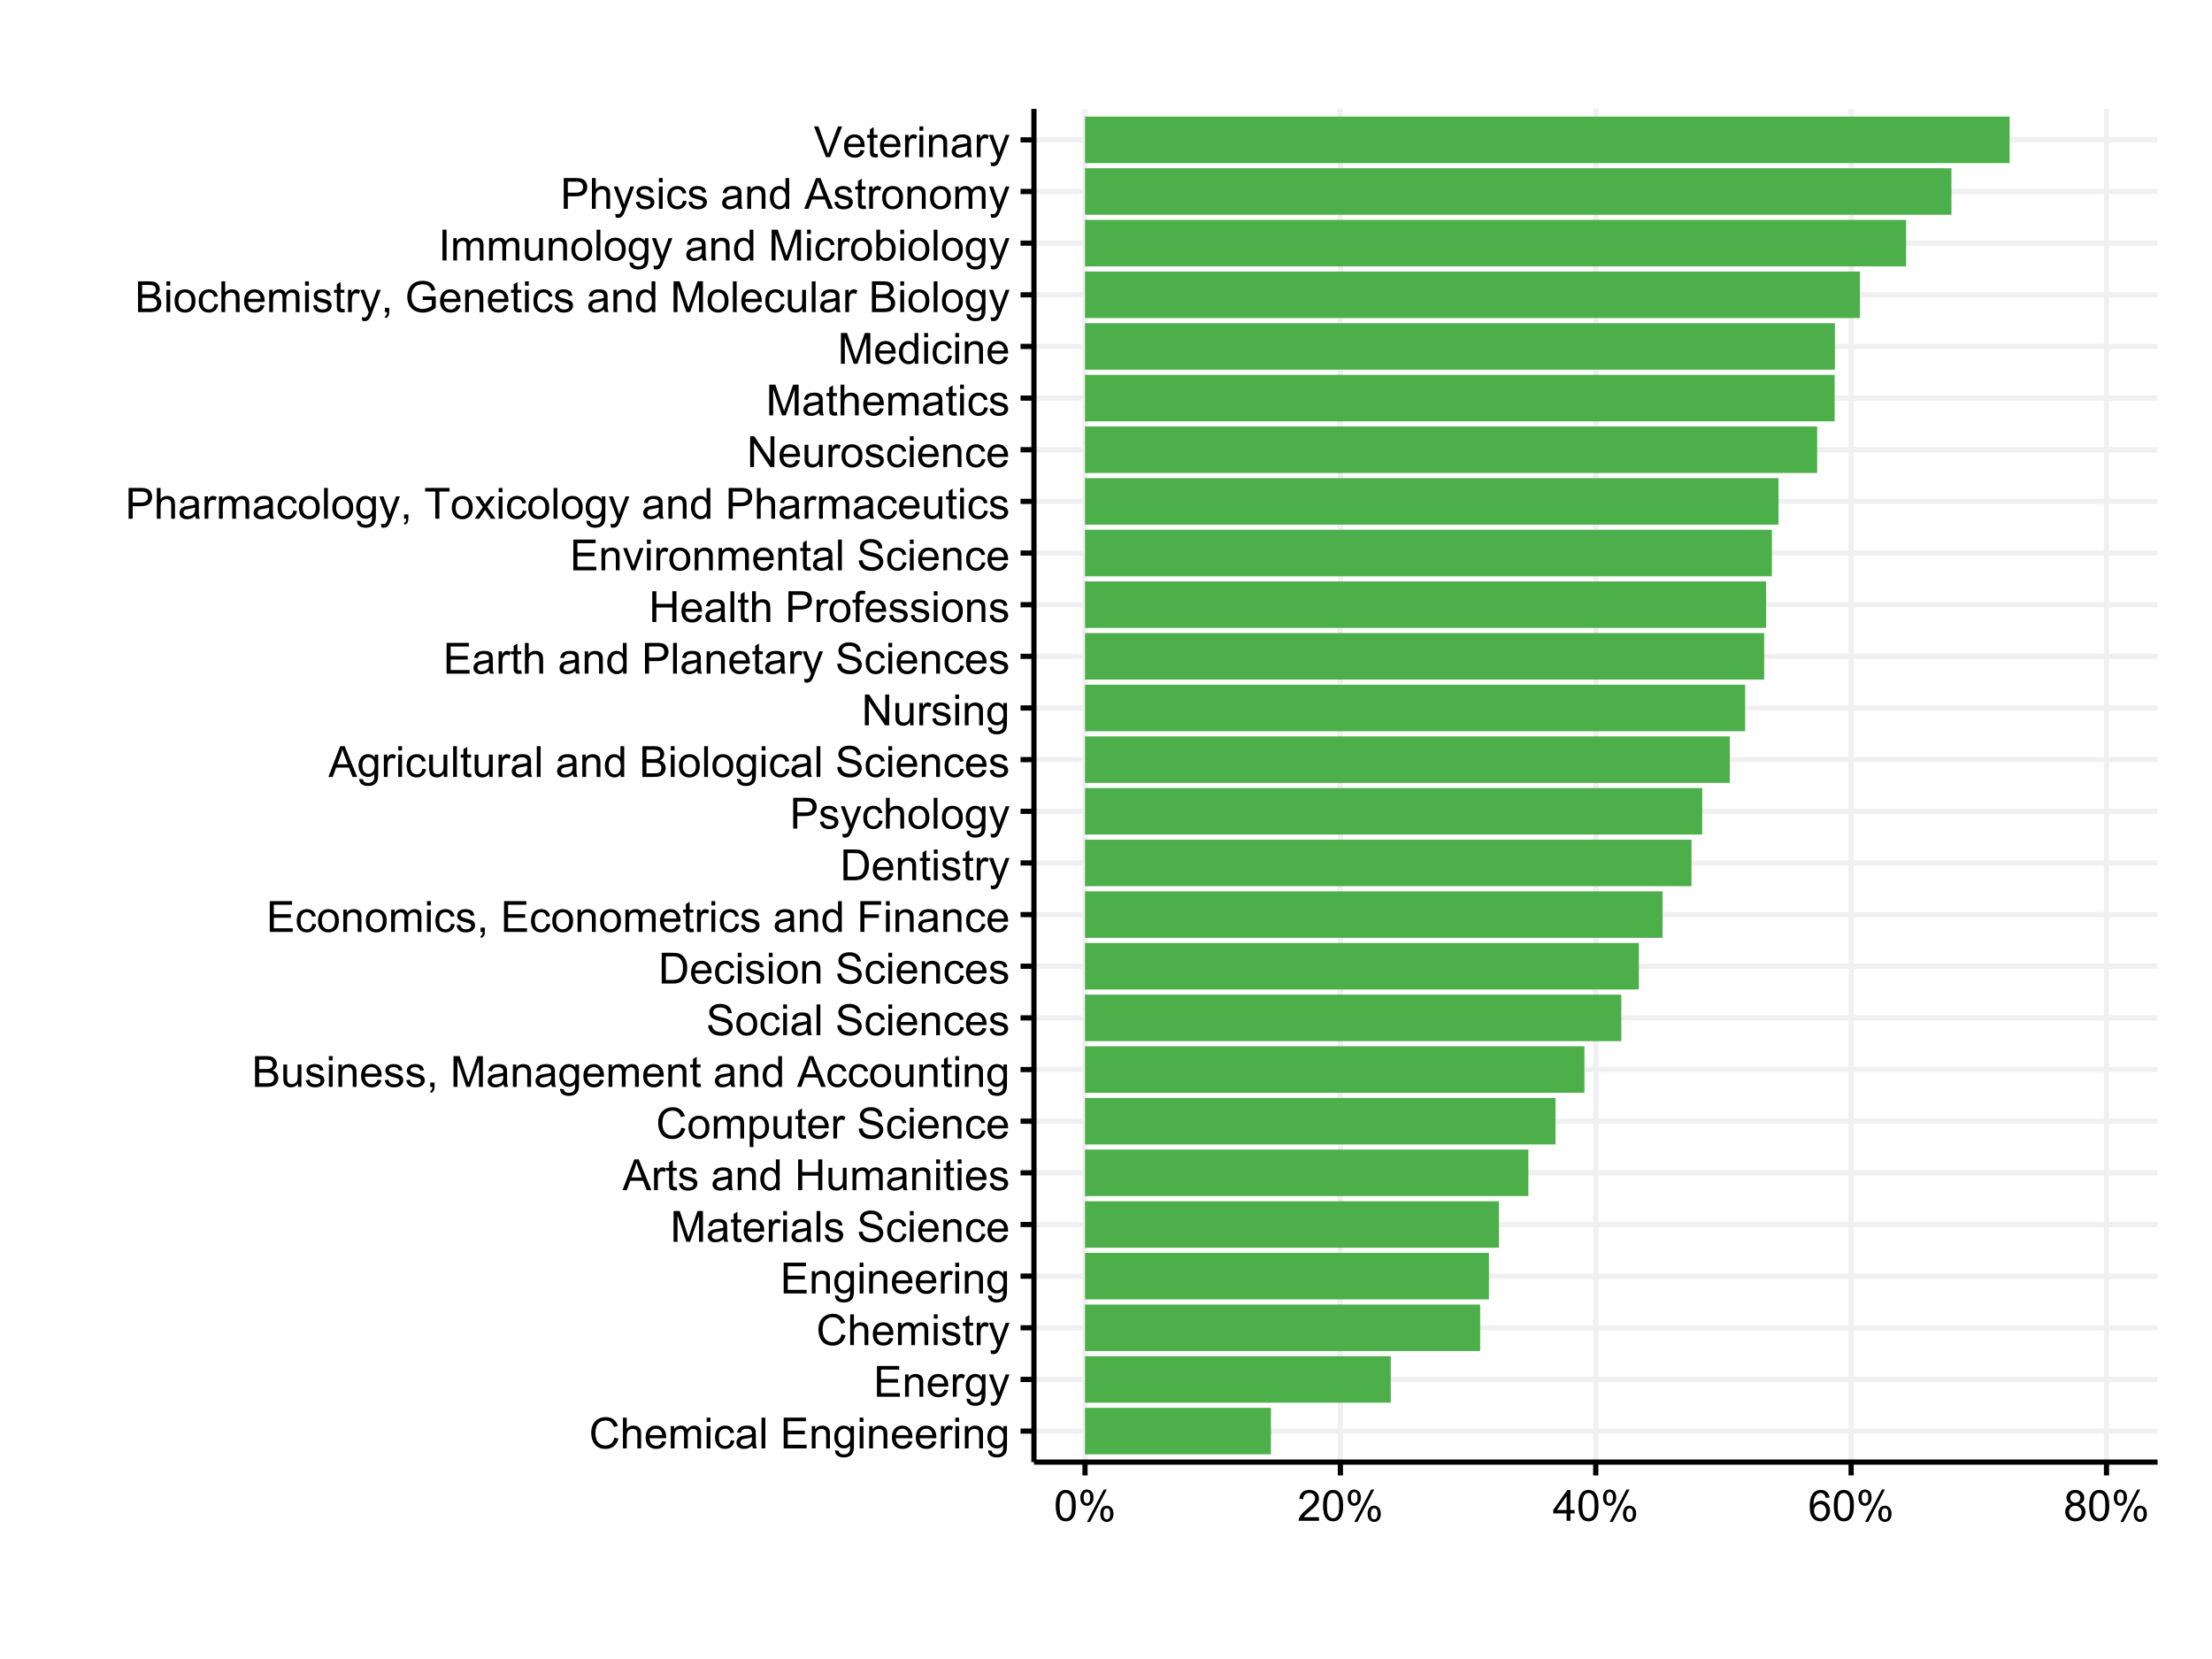 <?xml version="1.0" encoding="UTF-8"?>
<svg xmlns="http://www.w3.org/2000/svg" xmlns:xlink="http://www.w3.org/1999/xlink" width="576" height="432" viewBox="0 0 576 432">
<defs>
<g>
<g id="glyph-0-0">
<path d="M 6.586 -2.812 L 7.645 -2.543 C 7.422 -1.672 7.023 -1.008 6.445 -0.551 C 5.867 -0.094 5.16 0.137 4.324 0.137 C 3.461 0.137 2.758 -0.039 2.219 -0.391 C 1.676 -0.742 1.266 -1.254 0.98 -1.918 C 0.699 -2.586 0.559 -3.305 0.559 -4.07 C 0.559 -4.902 0.719 -5.633 1.035 -6.254 C 1.355 -6.875 1.809 -7.348 2.398 -7.672 C 2.988 -7.992 3.637 -8.152 4.344 -8.152 C 5.145 -8.152 5.82 -7.949 6.367 -7.543 C 6.914 -7.133 7.293 -6.559 7.508 -5.82 L 6.465 -5.574 C 6.277 -6.156 6.008 -6.582 5.656 -6.848 C 5.301 -7.113 4.855 -7.246 4.32 -7.246 C 3.703 -7.246 3.188 -7.098 2.777 -6.805 C 2.363 -6.508 2.07 -6.113 1.902 -5.613 C 1.734 -5.117 1.652 -4.602 1.652 -4.074 C 1.652 -3.391 1.75 -2.797 1.949 -2.289 C 2.148 -1.781 2.457 -1.398 2.875 -1.148 C 3.297 -0.898 3.75 -0.77 4.238 -0.77 C 4.832 -0.77 5.336 -0.941 5.746 -1.285 C 6.16 -1.629 6.438 -2.137 6.586 -2.812 Z M 6.586 -2.812 "/>
</g>
<g id="glyph-0-1">
<path d="M 0.738 0 L 0.738 -8.016 L 1.723 -8.016 L 1.723 -5.141 C 2.184 -5.672 2.762 -5.938 3.461 -5.938 C 3.891 -5.938 4.266 -5.855 4.582 -5.684 C 4.898 -5.516 5.129 -5.281 5.266 -4.98 C 5.402 -4.684 5.469 -4.25 5.469 -3.68 L 5.469 0 L 4.484 0 L 4.484 -3.68 C 4.484 -4.172 4.379 -4.531 4.164 -4.754 C 3.953 -4.98 3.648 -5.09 3.258 -5.09 C 2.969 -5.09 2.691 -5.016 2.438 -4.863 C 2.18 -4.715 1.996 -4.508 1.887 -4.25 C 1.777 -3.992 1.723 -3.633 1.723 -3.176 L 1.723 0 Z M 0.738 0 "/>
</g>
<g id="glyph-0-2">
<path d="M 4.715 -1.871 L 5.73 -1.746 C 5.57 -1.148 5.273 -0.688 4.84 -0.359 C 4.406 -0.031 3.852 0.133 3.176 0.133 C 2.328 0.133 1.656 -0.129 1.156 -0.652 C 0.66 -1.176 0.41 -1.91 0.41 -2.855 C 0.41 -3.832 0.66 -4.59 1.164 -5.129 C 1.668 -5.668 2.32 -5.938 3.121 -5.938 C 3.898 -5.938 4.535 -5.676 5.027 -5.145 C 5.52 -4.617 5.766 -3.875 5.766 -2.914 C 5.766 -2.855 5.762 -2.77 5.758 -2.652 L 1.426 -2.652 C 1.465 -2.016 1.645 -1.527 1.969 -1.188 C 2.293 -0.848 2.699 -0.68 3.184 -0.68 C 3.543 -0.68 3.852 -0.773 4.105 -0.961 C 4.363 -1.152 4.566 -1.453 4.715 -1.871 M 1.48 -3.461 L 4.727 -3.461 C 4.68 -3.949 4.559 -4.316 4.352 -4.562 C 4.039 -4.941 3.633 -5.129 3.133 -5.129 C 2.68 -5.129 2.301 -4.977 1.992 -4.676 C 1.684 -4.375 1.516 -3.969 1.48 -3.461 Z M 1.48 -3.461 "/>
</g>
<g id="glyph-0-3">
<path d="M 0.738 0 L 0.738 -5.809 L 1.617 -5.809 L 1.617 -4.992 C 1.801 -5.277 2.043 -5.508 2.348 -5.68 C 2.648 -5.852 2.992 -5.938 3.379 -5.938 C 3.809 -5.938 4.164 -5.852 4.438 -5.672 C 4.715 -5.492 4.906 -5.242 5.02 -4.922 C 5.48 -5.602 6.078 -5.938 6.812 -5.938 C 7.391 -5.938 7.832 -5.781 8.145 -5.461 C 8.453 -5.141 8.609 -4.648 8.609 -3.988 L 8.609 0 L 7.629 0 L 7.629 -3.66 C 7.629 -4.051 7.598 -4.336 7.535 -4.508 C 7.469 -4.684 7.355 -4.82 7.188 -4.926 C 7.02 -5.031 6.82 -5.086 6.594 -5.086 C 6.188 -5.086 5.848 -4.949 5.578 -4.68 C 5.309 -4.406 5.172 -3.973 5.172 -3.375 L 5.172 0 L 4.188 0 L 4.188 -3.773 C 4.188 -4.211 4.109 -4.539 3.949 -4.758 C 3.789 -4.977 3.527 -5.086 3.16 -5.086 C 2.883 -5.086 2.629 -5.012 2.395 -4.867 C 2.156 -4.723 1.988 -4.508 1.883 -4.227 C 1.777 -3.945 1.723 -3.543 1.723 -3.012 L 1.723 0 Z M 0.738 0 "/>
</g>
<g id="glyph-0-4">
<path d="M 0.742 -6.887 L 0.742 -8.016 L 1.727 -8.016 L 1.727 -6.887 L 0.742 -6.887 M 0.742 0 L 0.742 -5.809 L 1.727 -5.809 L 1.727 0 Z M 0.742 0 "/>
</g>
<g id="glyph-0-5">
<path d="M 4.527 -2.129 L 5.496 -2 C 5.391 -1.336 5.121 -0.812 4.684 -0.434 C 4.25 -0.059 3.715 0.133 3.078 0.133 C 2.285 0.133 1.645 -0.129 1.164 -0.648 C 0.68 -1.168 0.438 -1.914 0.438 -2.883 C 0.438 -3.508 0.543 -4.059 0.75 -4.527 C 0.957 -5 1.273 -5.352 1.699 -5.586 C 2.121 -5.82 2.586 -5.938 3.086 -5.938 C 3.715 -5.938 4.23 -5.781 4.633 -5.461 C 5.031 -5.141 5.289 -4.688 5.402 -4.102 L 4.445 -3.953 C 4.355 -4.344 4.195 -4.637 3.961 -4.836 C 3.73 -5.031 3.449 -5.129 3.121 -5.129 C 2.625 -5.129 2.223 -4.953 1.914 -4.598 C 1.605 -4.242 1.449 -3.68 1.449 -2.91 C 1.449 -2.129 1.598 -1.562 1.898 -1.207 C 2.195 -0.855 2.586 -0.68 3.066 -0.68 C 3.453 -0.68 3.777 -0.797 4.035 -1.035 C 4.293 -1.27 4.457 -1.637 4.527 -2.129 Z M 4.527 -2.129 "/>
</g>
<g id="glyph-0-6">
<path d="M 4.527 -0.715 C 4.164 -0.406 3.812 -0.188 3.477 -0.059 C 3.137 0.066 2.777 0.133 2.391 0.133 C 1.75 0.133 1.262 -0.023 0.918 -0.336 C 0.574 -0.648 0.406 -1.047 0.406 -1.531 C 0.406 -1.816 0.469 -2.074 0.598 -2.312 C 0.727 -2.547 0.898 -2.734 1.109 -2.875 C 1.316 -3.02 1.555 -3.125 1.816 -3.199 C 2.008 -3.25 2.301 -3.301 2.691 -3.348 C 3.484 -3.441 4.07 -3.555 4.445 -3.688 C 4.449 -3.82 4.453 -3.906 4.453 -3.941 C 4.453 -4.344 4.359 -4.625 4.172 -4.789 C 3.922 -5.012 3.547 -5.125 3.051 -5.125 C 2.59 -5.125 2.246 -5.043 2.027 -4.883 C 1.805 -4.719 1.641 -4.43 1.535 -4.02 L 0.574 -4.152 C 0.66 -4.562 0.805 -4.895 1.008 -5.148 C 1.207 -5.402 1.496 -5.598 1.875 -5.734 C 2.254 -5.871 2.695 -5.938 3.195 -5.938 C 3.691 -5.938 4.094 -5.879 4.402 -5.766 C 4.711 -5.648 4.941 -5.5 5.086 -5.324 C 5.23 -5.148 5.332 -4.922 5.391 -4.652 C 5.426 -4.484 5.441 -4.184 5.441 -3.746 L 5.441 -2.434 C 5.441 -1.52 5.461 -0.941 5.504 -0.699 C 5.547 -0.453 5.629 -0.223 5.754 0 L 4.727 0 C 4.621 -0.203 4.559 -0.441 4.527 -0.715 M 4.445 -2.914 C 4.09 -2.77 3.555 -2.645 2.84 -2.543 C 2.434 -2.484 2.148 -2.418 1.98 -2.348 C 1.812 -2.273 1.684 -2.168 1.59 -2.027 C 1.5 -1.887 1.453 -1.73 1.453 -1.559 C 1.453 -1.297 1.555 -1.078 1.754 -0.902 C 1.953 -0.727 2.242 -0.641 2.625 -0.641 C 3.004 -0.641 3.34 -0.723 3.637 -0.891 C 3.934 -1.055 4.148 -1.281 4.289 -1.57 C 4.395 -1.793 4.445 -2.121 4.445 -2.555 Z M 4.445 -2.914 "/>
</g>
<g id="glyph-0-7">
<path d="M 0.715 0 L 0.715 -8.016 L 1.699 -8.016 L 1.699 0 Z M 0.715 0 "/>
</g>
<g id="glyph-0-8">
</g>
<g id="glyph-0-9">
<path d="M 0.887 0 L 0.887 -8.016 L 6.684 -8.016 L 6.684 -7.07 L 1.945 -7.07 L 1.945 -4.617 L 6.383 -4.617 L 6.383 -3.676 L 1.945 -3.676 L 1.945 -0.945 L 6.867 -0.945 L 6.867 0 Z M 0.887 0 "/>
</g>
<g id="glyph-0-10">
<path d="M 0.738 0 L 0.738 -5.809 L 1.625 -5.809 L 1.625 -4.98 C 2.051 -5.621 2.668 -5.938 3.473 -5.938 C 3.824 -5.938 4.145 -5.875 4.438 -5.75 C 4.73 -5.625 4.949 -5.461 5.098 -5.254 C 5.242 -5.051 5.344 -4.809 5.402 -4.527 C 5.441 -4.348 5.457 -4.027 5.457 -3.57 L 5.457 0 L 4.473 0 L 4.473 -3.531 C 4.473 -3.934 4.434 -4.234 4.359 -4.434 C 4.281 -4.633 4.145 -4.789 3.953 -4.91 C 3.758 -5.027 3.527 -5.086 3.266 -5.086 C 2.844 -5.086 2.484 -4.953 2.18 -4.688 C 1.875 -4.422 1.723 -3.914 1.723 -3.172 L 1.723 0 Z M 0.738 0 "/>
</g>
<g id="glyph-0-11">
<path d="M 0.559 0.48 L 1.516 0.625 C 1.555 0.918 1.668 1.133 1.848 1.27 C 2.094 1.449 2.426 1.543 2.848 1.543 C 3.305 1.543 3.656 1.449 3.906 1.27 C 4.152 1.086 4.32 0.832 4.406 0.504 C 4.457 0.301 4.484 -0.117 4.48 -0.762 C 4.047 -0.254 3.512 0 2.871 0 C 2.074 0 1.453 -0.289 1.016 -0.863 C 0.578 -1.441 0.359 -2.133 0.359 -2.938 C 0.359 -3.492 0.461 -4.004 0.66 -4.469 C 0.863 -4.938 1.152 -5.301 1.535 -5.555 C 1.914 -5.812 2.363 -5.938 2.875 -5.938 C 3.562 -5.938 4.129 -5.66 4.57 -5.109 L 4.57 -5.809 L 5.48 -5.809 L 5.48 -0.789 C 5.48 0.117 5.387 0.758 5.203 1.133 C 5.02 1.512 4.727 1.809 4.328 2.027 C 3.93 2.246 3.438 2.355 2.855 2.355 C 2.16 2.355 1.602 2.203 1.176 1.891 C 0.75 1.578 0.543 1.109 0.559 0.48 M 1.371 -3.008 C 1.371 -2.246 1.523 -1.691 1.828 -1.34 C 2.129 -0.988 2.508 -0.816 2.965 -0.816 C 3.418 -0.816 3.797 -0.988 4.102 -1.336 C 4.406 -1.684 4.562 -2.23 4.562 -2.977 C 4.562 -3.688 4.402 -4.223 4.086 -4.582 C 3.773 -4.945 3.391 -5.125 2.949 -5.125 C 2.512 -5.125 2.137 -4.945 1.832 -4.59 C 1.527 -4.234 1.371 -3.707 1.371 -3.008 Z M 1.371 -3.008 "/>
</g>
<g id="glyph-0-12">
<path d="M 0.727 0 L 0.727 -5.809 L 1.613 -5.809 L 1.613 -4.926 C 1.84 -5.34 2.047 -5.609 2.238 -5.742 C 2.43 -5.875 2.641 -5.938 2.871 -5.938 C 3.203 -5.938 3.539 -5.832 3.883 -5.621 L 3.543 -4.707 C 3.305 -4.852 3.062 -4.922 2.82 -4.922 C 2.605 -4.922 2.414 -4.855 2.242 -4.727 C 2.07 -4.598 1.949 -4.418 1.875 -4.188 C 1.766 -3.84 1.711 -3.457 1.711 -3.039 L 1.711 0 Z M 0.727 0 "/>
</g>
<g id="glyph-0-13">
<path d="M 0.695 2.238 L 0.586 1.312 C 0.801 1.371 0.988 1.398 1.148 1.398 C 1.367 1.398 1.543 1.363 1.672 1.289 C 1.805 1.219 1.914 1.117 1.996 0.984 C 2.059 0.887 2.16 0.641 2.297 0.25 C 2.316 0.195 2.344 0.117 2.383 0.012 L 0.18 -5.809 L 1.242 -5.809 L 2.449 -2.445 C 2.605 -2.02 2.746 -1.57 2.871 -1.098 C 2.984 -1.551 3.117 -1.992 3.277 -2.422 L 4.516 -5.809 L 5.5 -5.809 L 3.293 0.098 C 3.055 0.738 2.871 1.176 2.738 1.418 C 2.566 1.742 2.363 1.98 2.137 2.129 C 1.914 2.281 1.641 2.355 1.328 2.355 C 1.141 2.355 0.93 2.316 0.695 2.238 Z M 0.695 2.238 "/>
</g>
<g id="glyph-0-14">
<path d="M 0.344 -1.734 L 1.316 -1.887 C 1.371 -1.496 1.523 -1.199 1.773 -0.988 C 2.023 -0.781 2.375 -0.68 2.82 -0.68 C 3.273 -0.68 3.609 -0.77 3.828 -0.953 C 4.047 -1.137 4.156 -1.355 4.156 -1.602 C 4.156 -1.824 4.059 -2 3.867 -2.129 C 3.73 -2.215 3.395 -2.324 2.859 -2.461 C 2.137 -2.645 1.637 -2.801 1.359 -2.934 C 1.078 -3.066 0.867 -3.25 0.727 -3.488 C 0.582 -3.723 0.508 -3.98 0.508 -4.266 C 0.508 -4.523 0.566 -4.766 0.688 -4.984 C 0.805 -5.207 0.965 -5.387 1.172 -5.535 C 1.324 -5.648 1.531 -5.742 1.797 -5.82 C 2.062 -5.898 2.344 -5.938 2.648 -5.938 C 3.102 -5.938 3.504 -5.875 3.848 -5.742 C 4.191 -5.609 4.445 -5.434 4.609 -5.211 C 4.773 -4.984 4.887 -4.684 4.949 -4.309 L 3.988 -4.18 C 3.941 -4.477 3.816 -4.711 3.605 -4.879 C 3.398 -5.047 3.102 -5.129 2.719 -5.129 C 2.266 -5.129 1.941 -5.055 1.75 -4.906 C 1.559 -4.758 1.461 -4.582 1.461 -4.379 C 1.461 -4.254 1.5 -4.137 1.582 -4.035 C 1.66 -3.93 1.785 -3.844 1.957 -3.773 C 2.055 -3.738 2.348 -3.652 2.828 -3.523 C 3.523 -3.336 4.008 -3.184 4.285 -3.066 C 4.559 -2.945 4.777 -2.773 4.934 -2.547 C 5.09 -2.324 5.168 -2.043 5.168 -1.707 C 5.168 -1.379 5.07 -1.07 4.883 -0.781 C 4.688 -0.488 4.414 -0.266 4.051 -0.105 C 3.691 0.051 3.281 0.133 2.828 0.133 C 2.074 0.133 1.496 -0.027 1.102 -0.34 C 0.707 -0.652 0.453 -1.117 0.344 -1.734 Z M 0.344 -1.734 "/>
</g>
<g id="glyph-0-15">
<path d="M 2.887 -0.879 L 3.031 -0.012 C 2.754 0.047 2.504 0.078 2.285 0.078 C 1.93 0.078 1.652 0.02 1.453 -0.094 C 1.258 -0.207 1.121 -0.355 1.039 -0.539 C 0.957 -0.723 0.918 -1.109 0.918 -1.699 L 0.918 -5.043 L 0.195 -5.043 L 0.195 -5.809 L 0.918 -5.809 L 0.918 -7.246 L 1.898 -7.836 L 1.898 -5.809 L 2.887 -5.809 L 2.887 -5.043 L 1.898 -5.043 L 1.898 -1.645 C 1.898 -1.367 1.914 -1.184 1.949 -1.105 C 1.984 -1.023 2.039 -0.961 2.117 -0.914 C 2.199 -0.867 2.309 -0.844 2.457 -0.844 C 2.566 -0.844 2.707 -0.855 2.887 -0.879 Z M 2.887 -0.879 "/>
</g>
<g id="glyph-0-16">
<path d="M 0.832 0 L 0.832 -8.016 L 2.43 -8.016 L 4.324 -2.34 C 4.5 -1.812 4.629 -1.418 4.707 -1.152 C 4.801 -1.445 4.941 -1.875 5.137 -2.438 L 7.055 -8.016 L 8.48 -8.016 L 8.48 0 L 7.461 0 L 7.461 -6.711 L 5.129 0 L 4.172 0 L 1.855 -6.824 L 1.855 0 Z M 0.832 0 "/>
</g>
<g id="glyph-0-17">
<path d="M 0.504 -2.574 L 1.504 -2.664 C 1.551 -2.262 1.66 -1.934 1.836 -1.676 C 2.008 -1.418 2.277 -1.211 2.641 -1.055 C 3.008 -0.895 3.418 -0.816 3.871 -0.816 C 4.277 -0.816 4.633 -0.875 4.945 -0.996 C 5.254 -1.117 5.484 -1.281 5.637 -1.492 C 5.785 -1.699 5.863 -1.93 5.863 -2.176 C 5.863 -2.43 5.789 -2.648 5.645 -2.836 C 5.496 -3.023 5.258 -3.18 4.922 -3.309 C 4.707 -3.391 4.23 -3.523 3.496 -3.699 C 2.758 -3.875 2.242 -4.043 1.945 -4.199 C 1.562 -4.402 1.277 -4.648 1.09 -4.945 C 0.902 -5.242 0.809 -5.578 0.809 -5.945 C 0.809 -6.348 0.926 -6.727 1.152 -7.078 C 1.383 -7.43 1.719 -7.699 2.16 -7.879 C 2.602 -8.062 3.09 -8.152 3.633 -8.152 C 4.227 -8.152 4.75 -8.059 5.203 -7.867 C 5.656 -7.676 6.008 -7.395 6.25 -7.023 C 6.496 -6.648 6.625 -6.23 6.645 -5.758 L 5.629 -5.684 C 5.574 -6.188 5.387 -6.57 5.074 -6.832 C 4.758 -7.09 4.293 -7.219 3.676 -7.219 C 3.035 -7.219 2.566 -7.102 2.273 -6.867 C 1.98 -6.633 1.832 -6.348 1.832 -6.016 C 1.832 -5.727 1.938 -5.492 2.145 -5.305 C 2.348 -5.117 2.883 -4.93 3.742 -4.734 C 4.605 -4.539 5.195 -4.367 5.52 -4.223 C 5.984 -4.008 6.328 -3.734 6.551 -3.406 C 6.773 -3.074 6.887 -2.695 6.887 -2.266 C 6.887 -1.836 6.762 -1.438 6.52 -1.059 C 6.273 -0.68 5.922 -0.387 5.465 -0.18 C 5.008 0.031 4.492 0.137 3.922 0.137 C 3.195 0.137 2.586 0.031 2.098 -0.18 C 1.605 -0.391 1.223 -0.711 0.945 -1.133 C 0.664 -1.559 0.52 -2.039 0.504 -2.574 Z M 0.504 -2.574 "/>
</g>
<g id="glyph-0-18">
<path d="M -0.016 0 L 3.062 -8.016 L 4.207 -8.016 L 7.488 0 L 6.277 0 L 5.344 -2.43 L 1.992 -2.43 L 1.109 0 L -0.016 0 M 2.297 -3.293 L 5.016 -3.293 L 4.18 -5.512 C 3.922 -6.188 3.734 -6.742 3.609 -7.176 C 3.508 -6.66 3.363 -6.152 3.176 -5.645 Z M 2.297 -3.293 "/>
</g>
<g id="glyph-0-19">
<path d="M 4.508 0 L 4.508 -0.734 C 4.137 -0.156 3.598 0.133 2.883 0.133 C 2.418 0.133 1.992 0.004 1.605 -0.25 C 1.219 -0.508 0.918 -0.863 0.703 -1.32 C 0.488 -1.777 0.383 -2.305 0.383 -2.898 C 0.383 -3.477 0.48 -4.004 0.672 -4.477 C 0.867 -4.949 1.156 -5.309 1.543 -5.562 C 1.93 -5.812 2.359 -5.938 2.84 -5.938 C 3.188 -5.938 3.5 -5.867 3.773 -5.719 C 4.047 -5.57 4.27 -5.379 4.441 -5.141 L 4.441 -8.016 L 5.418 -8.016 L 5.418 0 L 4.508 0 M 1.395 -2.898 C 1.395 -2.156 1.551 -1.598 1.863 -1.23 C 2.18 -0.863 2.547 -0.68 2.977 -0.68 C 3.406 -0.68 3.77 -0.855 4.07 -1.207 C 4.371 -1.559 4.523 -2.094 4.523 -2.816 C 4.523 -3.609 4.371 -4.195 4.062 -4.566 C 3.758 -4.938 3.379 -5.125 2.93 -5.125 C 2.492 -5.125 2.129 -4.945 1.836 -4.59 C 1.543 -4.23 1.395 -3.668 1.395 -2.898 Z M 1.395 -2.898 "/>
</g>
<g id="glyph-0-20">
<path d="M 0.898 0 L 0.898 -8.016 L 1.957 -8.016 L 1.957 -4.727 L 6.125 -4.727 L 6.125 -8.016 L 7.188 -8.016 L 7.188 0 L 6.125 0 L 6.125 -3.777 L 1.957 -3.777 L 1.957 0 Z M 0.898 0 "/>
</g>
<g id="glyph-0-21">
<path d="M 4.543 0 L 4.543 -0.852 C 4.094 -0.195 3.477 0.133 2.703 0.133 C 2.359 0.133 2.039 0.066 1.742 -0.066 C 1.445 -0.195 1.223 -0.363 1.078 -0.562 C 0.938 -0.758 0.836 -1.004 0.777 -1.289 C 0.738 -1.484 0.715 -1.789 0.715 -2.211 L 0.715 -5.809 L 1.699 -5.809 L 1.699 -2.586 C 1.699 -2.074 1.723 -1.727 1.762 -1.547 C 1.824 -1.289 1.953 -1.086 2.156 -0.938 C 2.355 -0.789 2.602 -0.715 2.898 -0.715 C 3.195 -0.715 3.473 -0.793 3.73 -0.945 C 3.988 -1.094 4.172 -1.301 4.281 -1.562 C 4.387 -1.82 4.441 -2.199 4.441 -2.695 L 4.441 -5.809 L 5.426 -5.809 L 5.426 0 Z M 4.543 0 "/>
</g>
<g id="glyph-0-22">
<path d="M 0.371 -2.902 C 0.371 -3.98 0.672 -4.777 1.27 -5.293 C 1.77 -5.723 2.379 -5.938 3.094 -5.938 C 3.895 -5.938 4.547 -5.676 5.055 -5.156 C 5.559 -4.633 5.812 -3.91 5.812 -2.984 C 5.812 -2.238 5.703 -1.652 5.477 -1.223 C 5.254 -0.793 4.926 -0.461 4.5 -0.223 C 4.07 0.012 3.602 0.133 3.094 0.133 C 2.281 0.133 1.625 -0.129 1.125 -0.652 C 0.621 -1.172 0.371 -1.922 0.371 -2.902 M 1.383 -2.902 C 1.383 -2.16 1.547 -1.602 1.871 -1.234 C 2.195 -0.863 2.602 -0.68 3.094 -0.68 C 3.582 -0.68 3.992 -0.863 4.316 -1.234 C 4.641 -1.609 4.801 -2.176 4.801 -2.938 C 4.801 -3.656 4.637 -4.199 4.312 -4.57 C 3.984 -4.938 3.582 -5.125 3.094 -5.125 C 2.602 -5.125 2.195 -4.941 1.871 -4.57 C 1.547 -4.203 1.383 -3.648 1.383 -2.902 Z M 1.383 -2.902 "/>
</g>
<g id="glyph-0-23">
<path d="M 0.738 2.227 L 0.738 -5.809 L 1.637 -5.809 L 1.637 -5.055 C 1.848 -5.348 2.086 -5.57 2.352 -5.719 C 2.617 -5.867 2.941 -5.938 3.32 -5.938 C 3.816 -5.938 4.254 -5.812 4.633 -5.555 C 5.012 -5.301 5.297 -4.941 5.492 -4.477 C 5.684 -4.012 5.781 -3.5 5.781 -2.949 C 5.781 -2.352 5.676 -1.82 5.461 -1.344 C 5.246 -0.867 4.938 -0.504 4.531 -0.25 C 4.125 0.004 3.695 0.133 3.25 0.133 C 2.922 0.133 2.625 0.062 2.367 -0.078 C 2.105 -0.215 1.891 -0.391 1.723 -0.602 L 1.723 2.227 L 0.738 2.227 M 1.629 -2.871 C 1.629 -2.125 1.781 -1.57 2.082 -1.215 C 2.387 -0.855 2.754 -0.68 3.184 -0.68 C 3.621 -0.68 3.996 -0.863 4.305 -1.234 C 4.617 -1.602 4.773 -2.176 4.773 -2.953 C 4.773 -3.691 4.621 -4.246 4.316 -4.617 C 4.012 -4.984 3.648 -5.168 3.227 -5.168 C 2.809 -5.168 2.438 -4.973 2.113 -4.578 C 1.793 -4.188 1.629 -3.617 1.629 -2.871 Z M 1.629 -2.871 "/>
</g>
<g id="glyph-0-24">
<path d="M 0.82 0 L 0.82 -8.016 L 3.828 -8.016 C 4.441 -8.016 4.934 -7.938 5.301 -7.773 C 5.672 -7.613 5.961 -7.363 6.172 -7.023 C 6.383 -6.688 6.484 -6.336 6.484 -5.965 C 6.484 -5.625 6.395 -5.301 6.207 -5 C 6.02 -4.695 5.742 -4.453 5.363 -4.266 C 5.852 -4.125 6.223 -3.883 6.484 -3.539 C 6.742 -3.195 6.875 -2.789 6.875 -2.324 C 6.875 -1.949 6.797 -1.602 6.637 -1.277 C 6.477 -0.953 6.281 -0.707 6.047 -0.531 C 5.816 -0.355 5.523 -0.223 5.172 -0.133 C 4.82 -0.043 4.387 0 3.879 0 L 0.82 0 M 1.883 -4.648 L 3.613 -4.648 C 4.086 -4.648 4.422 -4.68 4.625 -4.742 C 4.895 -4.82 5.102 -4.953 5.238 -5.141 C 5.375 -5.328 5.441 -5.559 5.441 -5.84 C 5.441 -6.105 5.379 -6.34 5.25 -6.543 C 5.121 -6.746 4.941 -6.883 4.703 -6.961 C 4.465 -7.035 4.059 -7.07 3.484 -7.07 L 1.883 -7.07 L 1.883 -4.648 M 1.883 -0.945 L 3.879 -0.945 C 4.219 -0.945 4.461 -0.957 4.598 -0.984 C 4.844 -1.027 5.047 -1.102 5.211 -1.203 C 5.375 -1.305 5.512 -1.453 5.617 -1.648 C 5.723 -1.844 5.773 -2.07 5.773 -2.324 C 5.773 -2.625 5.699 -2.883 5.547 -3.105 C 5.391 -3.324 5.18 -3.48 4.91 -3.57 C 4.637 -3.656 4.246 -3.703 3.734 -3.703 L 1.883 -3.703 Z M 1.883 -0.945 "/>
</g>
<g id="glyph-0-25">
<path d="M 0.996 0 L 0.996 -1.121 L 2.117 -1.121 L 2.117 0 C 2.117 0.41 2.043 0.746 1.898 1 C 1.75 1.25 1.52 1.449 1.203 1.586 L 0.93 1.164 C 1.137 1.074 1.289 0.941 1.391 0.762 C 1.488 0.586 1.543 0.332 1.555 0 Z M 0.996 0 "/>
</g>
<g id="glyph-0-26">
<path d="M 0.863 0 L 0.863 -8.016 L 3.625 -8.016 C 4.25 -8.016 4.727 -7.98 5.055 -7.902 C 5.512 -7.797 5.906 -7.605 6.23 -7.328 C 6.652 -6.973 6.969 -6.516 7.18 -5.957 C 7.387 -5.402 7.492 -4.766 7.492 -4.051 C 7.492 -3.445 7.422 -2.902 7.277 -2.434 C 7.137 -1.965 6.953 -1.574 6.73 -1.266 C 6.508 -0.957 6.266 -0.715 6.004 -0.539 C 5.738 -0.363 5.418 -0.227 5.047 -0.137 C 4.672 -0.047 4.242 0 3.758 0 L 0.863 0 M 1.926 -0.945 L 3.637 -0.945 C 4.164 -0.945 4.578 -0.996 4.883 -1.094 C 5.18 -1.191 5.422 -1.332 5.602 -1.508 C 5.852 -1.762 6.047 -2.098 6.188 -2.523 C 6.328 -2.949 6.398 -3.465 6.398 -4.07 C 6.398 -4.906 6.262 -5.551 5.984 -6.004 C 5.711 -6.453 5.375 -6.754 4.98 -6.906 C 4.699 -7.016 4.238 -7.07 3.609 -7.07 L 1.926 -7.07 Z M 1.926 -0.945 "/>
</g>
<g id="glyph-0-27">
<path d="M 0.918 0 L 0.918 -8.016 L 6.328 -8.016 L 6.328 -7.07 L 1.98 -7.07 L 1.98 -4.59 L 5.742 -4.59 L 5.742 -3.641 L 1.98 -3.641 L 1.98 0 Z M 0.918 0 "/>
</g>
<g id="glyph-0-28">
<path d="M 0.863 0 L 0.863 -8.016 L 3.887 -8.016 C 4.422 -8.016 4.828 -7.992 5.109 -7.941 C 5.5 -7.875 5.832 -7.75 6.098 -7.566 C 6.363 -7.383 6.578 -7.125 6.742 -6.793 C 6.902 -6.461 6.984 -6.098 6.984 -5.699 C 6.984 -5.016 6.766 -4.441 6.332 -3.969 C 5.898 -3.496 5.113 -3.258 3.98 -3.258 L 1.926 -3.258 L 1.926 0 L 0.863 0 M 1.926 -4.207 L 3.996 -4.207 C 4.684 -4.207 5.168 -4.332 5.457 -4.59 C 5.746 -4.844 5.891 -5.203 5.891 -5.664 C 5.891 -6 5.805 -6.289 5.637 -6.527 C 5.465 -6.766 5.242 -6.922 4.965 -7 C 4.785 -7.047 4.457 -7.07 3.977 -7.07 L 1.926 -7.07 Z M 1.926 -4.207 "/>
</g>
<g id="glyph-0-29">
<path d="M 0.852 0 L 0.852 -8.016 L 1.941 -8.016 L 6.152 -1.723 L 6.152 -8.016 L 7.168 -8.016 L 7.168 0 L 6.082 0 L 1.871 -6.301 L 1.871 0 Z M 0.852 0 "/>
</g>
<g id="glyph-0-30">
<path d="M 0.973 0 L 0.973 -5.043 L 0.105 -5.043 L 0.105 -5.809 L 0.973 -5.809 L 0.973 -6.426 C 0.973 -6.816 1.008 -7.105 1.078 -7.297 C 1.172 -7.551 1.34 -7.758 1.578 -7.918 C 1.816 -8.074 2.152 -8.152 2.582 -8.152 C 2.859 -8.152 3.164 -8.121 3.5 -8.055 L 3.352 -7.195 C 3.148 -7.234 2.953 -7.25 2.773 -7.25 C 2.473 -7.25 2.262 -7.188 2.137 -7.059 C 2.016 -6.934 1.953 -6.695 1.953 -6.344 L 1.953 -5.809 L 3.086 -5.809 L 3.086 -5.043 L 1.953 -5.043 L 1.953 0 Z M 0.973 0 "/>
</g>
<g id="glyph-0-31">
<path d="M 2.352 0 L 0.141 -5.809 L 1.18 -5.809 L 2.43 -2.328 C 2.562 -1.953 2.688 -1.562 2.801 -1.16 C 2.887 -1.465 3.008 -1.832 3.168 -2.266 L 4.457 -5.809 L 5.469 -5.809 L 3.27 0 Z M 2.352 0 "/>
</g>
<g id="glyph-0-32">
<path d="M 2.902 0 L 2.902 -7.07 L 0.262 -7.07 L 0.262 -8.016 L 6.617 -8.016 L 6.617 -7.07 L 3.965 -7.07 L 3.965 0 Z M 2.902 0 "/>
</g>
<g id="glyph-0-33">
<path d="M 0.082 0 L 2.203 -3.02 L 0.242 -5.809 L 1.473 -5.809 L 2.363 -4.445 C 2.531 -4.188 2.664 -3.969 2.766 -3.797 C 2.926 -4.035 3.074 -4.25 3.211 -4.434 L 4.188 -5.809 L 5.363 -5.809 L 3.359 -3.074 L 5.52 0 L 4.309 0 L 3.117 -1.805 L 2.801 -2.293 L 1.273 0 Z M 0.082 0 "/>
</g>
<g id="glyph-0-34">
<path d="M 4.617 -3.145 L 4.617 -4.086 L 8.012 -4.09 L 8.012 -1.117 C 7.492 -0.699 6.953 -0.387 6.398 -0.18 C 5.844 0.031 5.277 0.137 4.691 0.137 C 3.906 0.137 3.188 -0.031 2.547 -0.371 C 1.902 -0.707 1.418 -1.195 1.09 -1.832 C 0.762 -2.469 0.598 -3.184 0.598 -3.969 C 0.598 -4.75 0.758 -5.48 1.086 -6.156 C 1.41 -6.832 1.883 -7.332 2.492 -7.66 C 3.105 -7.988 3.812 -8.152 4.609 -8.152 C 5.191 -8.152 5.715 -8.059 6.184 -7.871 C 6.652 -7.684 7.02 -7.422 7.285 -7.086 C 7.551 -6.754 7.754 -6.316 7.891 -5.773 L 6.934 -5.512 C 6.812 -5.922 6.664 -6.242 6.484 -6.477 C 6.309 -6.707 6.051 -6.895 5.719 -7.035 C 5.387 -7.176 5.02 -7.246 4.617 -7.246 C 4.129 -7.246 3.711 -7.172 3.359 -7.023 C 3.004 -6.879 2.719 -6.684 2.504 -6.441 C 2.285 -6.203 2.117 -5.938 1.996 -5.648 C 1.793 -5.152 1.691 -4.617 1.691 -4.035 C 1.691 -3.32 1.812 -2.723 2.059 -2.242 C 2.305 -1.762 2.664 -1.402 3.133 -1.172 C 3.605 -0.938 4.102 -0.82 4.633 -0.82 C 5.09 -0.82 5.539 -0.91 5.977 -1.086 C 6.414 -1.262 6.746 -1.449 6.973 -1.652 L 6.973 -3.145 Z M 4.617 -3.145 "/>
</g>
<g id="glyph-0-35">
<path d="M 1.043 0 L 1.043 -8.016 L 2.105 -8.016 L 2.105 0 Z M 1.043 0 "/>
</g>
<g id="glyph-0-36">
<path d="M 1.645 0 L 0.734 0 L 0.734 -8.016 L 1.719 -8.016 L 1.719 -5.156 C 2.133 -5.68 2.664 -5.938 3.309 -5.938 C 3.664 -5.938 4.004 -5.867 4.324 -5.723 C 4.641 -5.578 4.906 -5.375 5.109 -5.117 C 5.316 -4.855 5.477 -4.539 5.594 -4.172 C 5.711 -3.805 5.77 -3.41 5.77 -2.992 C 5.77 -1.996 5.523 -1.227 5.031 -0.684 C 4.539 -0.141 3.949 0.133 3.258 0.133 C 2.574 0.133 2.035 -0.156 1.645 -0.727 L 1.645 0 M 1.637 -2.949 C 1.637 -2.25 1.73 -1.75 1.918 -1.438 C 2.23 -0.93 2.648 -0.68 3.176 -0.68 C 3.609 -0.68 3.98 -0.863 4.293 -1.238 C 4.605 -1.613 4.762 -2.168 4.762 -2.91 C 4.762 -3.668 4.613 -4.227 4.312 -4.59 C 4.012 -4.949 3.648 -5.129 3.223 -5.129 C 2.789 -5.129 2.418 -4.941 2.105 -4.57 C 1.793 -4.195 1.637 -3.656 1.637 -2.949 Z M 1.637 -2.949 "/>
</g>
<g id="glyph-0-37">
<path d="M 3.156 0 L 0.051 -8.016 L 1.199 -8.016 L 3.281 -2.191 C 3.449 -1.727 3.59 -1.289 3.703 -0.879 C 3.828 -1.316 3.969 -1.754 4.133 -2.191 L 6.301 -8.016 L 7.383 -8.016 L 4.242 0 Z M 3.156 0 "/>
</g>
<g id="glyph-0-38">
<path d="M 0.465 -3.953 C 0.465 -4.902 0.562 -5.664 0.758 -6.242 C 0.953 -6.82 1.242 -7.266 1.629 -7.578 C 2.012 -7.895 2.496 -8.051 3.078 -8.051 C 3.508 -8.051 3.887 -7.965 4.211 -7.789 C 4.535 -7.617 4.805 -7.367 5.016 -7.043 C 5.227 -6.715 5.391 -6.316 5.512 -5.848 C 5.633 -5.379 5.691 -4.75 5.691 -3.953 C 5.691 -3.012 5.598 -2.254 5.402 -1.676 C 5.211 -1.098 4.922 -0.652 4.535 -0.336 C 4.152 -0.02 3.664 0.137 3.078 0.137 C 2.305 0.137 1.699 -0.141 1.258 -0.695 C 0.73 -1.363 0.465 -2.449 0.465 -3.953 M 1.477 -3.953 C 1.477 -2.637 1.629 -1.762 1.938 -1.328 C 2.246 -0.891 2.625 -0.672 3.078 -0.672 C 3.531 -0.672 3.91 -0.891 4.219 -1.328 C 4.527 -1.766 4.68 -2.641 4.68 -3.953 C 4.68 -5.273 4.527 -6.152 4.219 -6.586 C 3.91 -7.02 3.527 -7.234 3.066 -7.234 C 2.617 -7.234 2.254 -7.043 1.984 -6.66 C 1.645 -6.172 1.477 -5.27 1.477 -3.953 Z M 1.477 -3.953 "/>
</g>
<g id="glyph-0-39">
<path d="M 0.652 -6.094 C 0.652 -6.664 0.793 -7.152 1.082 -7.551 C 1.371 -7.953 1.789 -8.152 2.336 -8.152 C 2.84 -8.152 3.254 -7.973 3.586 -7.617 C 3.914 -7.258 4.078 -6.727 4.078 -6.031 C 4.078 -5.355 3.914 -4.832 3.578 -4.465 C 3.246 -4.098 2.836 -3.914 2.348 -3.914 C 1.859 -3.914 1.457 -4.098 1.133 -4.457 C 0.812 -4.816 0.652 -5.363 0.652 -6.094 M 2.363 -7.477 C 2.117 -7.477 1.914 -7.371 1.754 -7.16 C 1.59 -6.945 1.508 -6.559 1.508 -5.992 C 1.508 -5.48 1.59 -5.117 1.754 -4.91 C 1.918 -4.699 2.121 -4.594 2.363 -4.594 C 2.609 -4.594 2.816 -4.699 2.977 -4.91 C 3.141 -5.121 3.223 -5.508 3.223 -6.07 C 3.223 -6.59 3.141 -6.953 2.977 -7.16 C 2.812 -7.371 2.605 -7.477 2.363 -7.477 M 2.367 0.297 L 6.754 -8.152 L 7.551 -8.152 L 3.184 0.297 L 2.367 0.297 M 5.836 -1.883 C 5.836 -2.457 5.98 -2.945 6.266 -3.344 C 6.555 -3.742 6.973 -3.941 7.523 -3.941 C 8.027 -3.941 8.445 -3.762 8.773 -3.406 C 9.105 -3.047 9.27 -2.516 9.27 -1.82 C 9.27 -1.145 9.102 -0.621 8.77 -0.254 C 8.438 0.113 8.023 0.297 7.531 0.297 C 7.047 0.297 6.641 0.113 6.32 -0.25 C 5.996 -0.613 5.836 -1.156 5.836 -1.883 M 7.551 -3.266 C 7.305 -3.266 7.098 -3.16 6.938 -2.949 C 6.773 -2.734 6.695 -2.348 6.695 -1.781 C 6.695 -1.273 6.777 -0.91 6.941 -0.699 C 7.105 -0.488 7.305 -0.383 7.547 -0.383 C 7.797 -0.383 8.004 -0.488 8.168 -0.699 C 8.328 -0.91 8.41 -1.297 8.41 -1.859 C 8.41 -2.379 8.328 -2.742 8.164 -2.949 C 8 -3.16 7.797 -3.266 7.551 -3.266 Z M 7.551 -3.266 "/>
</g>
<g id="glyph-0-40">
<path d="M 5.637 -0.945 L 5.637 0 L 0.34 0 C 0.332 -0.238 0.371 -0.465 0.453 -0.684 C 0.59 -1.043 0.805 -1.398 1.102 -1.75 C 1.398 -2.102 1.828 -2.504 2.391 -2.965 C 3.262 -3.68 3.852 -4.246 4.156 -4.664 C 4.461 -5.078 4.617 -5.473 4.617 -5.848 C 4.617 -6.234 4.477 -6.566 4.195 -6.832 C 3.918 -7.102 3.555 -7.234 3.105 -7.234 C 2.633 -7.234 2.254 -7.094 1.969 -6.809 C 1.684 -6.523 1.539 -6.129 1.535 -5.629 L 0.523 -5.73 C 0.594 -6.484 0.855 -7.062 1.309 -7.457 C 1.758 -7.852 2.367 -8.051 3.129 -8.051 C 3.898 -8.051 4.508 -7.836 4.953 -7.41 C 5.402 -6.984 5.629 -6.453 5.629 -5.824 C 5.629 -5.504 5.562 -5.188 5.43 -4.879 C 5.301 -4.566 5.082 -4.242 4.777 -3.898 C 4.473 -3.555 3.965 -3.086 3.258 -2.488 C 2.668 -1.992 2.289 -1.656 2.121 -1.48 C 1.953 -1.301 1.816 -1.125 1.707 -0.945 Z M 5.637 -0.945 "/>
</g>
<g id="glyph-0-41">
<path d="M 3.621 0 L 3.621 -1.918 L 0.141 -1.918 L 0.141 -2.82 L 3.801 -8.016 L 4.605 -8.016 L 4.605 -2.82 L 5.688 -2.82 L 5.688 -1.918 L 4.605 -1.918 L 4.605 0 L 3.621 0 M 3.621 -2.82 L 3.621 -6.438 L 1.109 -2.82 Z M 3.621 -2.82 "/>
</g>
<g id="glyph-0-42">
<path d="M 5.574 -6.055 L 4.594 -5.977 C 4.508 -6.363 4.383 -6.645 4.223 -6.82 C 3.957 -7.102 3.629 -7.242 3.238 -7.242 C 2.926 -7.242 2.648 -7.152 2.41 -6.977 C 2.102 -6.754 1.859 -6.422 1.68 -5.988 C 1.5 -5.555 1.406 -4.938 1.398 -4.133 C 1.637 -4.496 1.926 -4.762 2.27 -4.938 C 2.613 -5.113 2.973 -5.199 3.348 -5.199 C 4.004 -5.199 4.562 -4.961 5.023 -4.477 C 5.484 -3.992 5.715 -3.367 5.715 -2.602 C 5.715 -2.102 5.605 -1.633 5.391 -1.199 C 5.172 -0.77 4.875 -0.438 4.496 -0.207 C 4.117 0.023 3.688 0.137 3.203 0.137 C 2.383 0.137 1.715 -0.164 1.199 -0.77 C 0.68 -1.371 0.422 -2.367 0.422 -3.75 C 0.422 -5.301 0.707 -6.426 1.281 -7.133 C 1.777 -7.742 2.453 -8.051 3.297 -8.051 C 3.93 -8.051 4.445 -7.875 4.848 -7.52 C 5.25 -7.164 5.492 -6.676 5.574 -6.055 M 1.555 -2.598 C 1.555 -2.258 1.625 -1.934 1.77 -1.625 C 1.914 -1.312 2.113 -1.078 2.375 -0.918 C 2.633 -0.754 2.902 -0.672 3.188 -0.672 C 3.605 -0.672 3.961 -0.84 4.262 -1.176 C 4.559 -1.512 4.707 -1.969 4.707 -2.543 C 4.707 -3.098 4.562 -3.535 4.266 -3.852 C 3.969 -4.172 3.598 -4.332 3.148 -4.332 C 2.707 -4.332 2.328 -4.172 2.02 -3.852 C 1.707 -3.535 1.555 -3.117 1.555 -2.598 Z M 1.555 -2.598 "/>
</g>
<g id="glyph-0-43">
<path d="M 1.98 -4.348 C 1.57 -4.496 1.27 -4.711 1.07 -4.988 C 0.875 -5.266 0.777 -5.598 0.777 -5.984 C 0.777 -6.566 0.984 -7.055 1.406 -7.453 C 1.824 -7.852 2.383 -8.051 3.078 -8.051 C 3.777 -8.051 4.344 -7.848 4.77 -7.441 C 5.195 -7.035 5.41 -6.539 5.41 -5.957 C 5.41 -5.582 5.312 -5.262 5.117 -4.984 C 4.922 -4.711 4.625 -4.496 4.227 -4.348 C 4.719 -4.188 5.094 -3.93 5.352 -3.57 C 5.609 -3.215 5.738 -2.789 5.738 -2.293 C 5.738 -1.605 5.496 -1.031 5.008 -0.562 C 4.523 -0.098 3.887 0.137 3.094 0.137 C 2.305 0.137 1.668 -0.098 1.18 -0.566 C 0.695 -1.035 0.453 -1.617 0.453 -2.32 C 0.453 -2.84 0.586 -3.277 0.852 -3.629 C 1.113 -3.98 1.492 -4.219 1.98 -4.348 M 1.781 -6.016 C 1.781 -5.637 1.906 -5.328 2.148 -5.086 C 2.395 -4.844 2.711 -4.727 3.102 -4.727 C 3.48 -4.727 3.789 -4.844 4.031 -5.082 C 4.277 -5.32 4.398 -5.613 4.398 -5.961 C 4.398 -6.32 4.273 -6.625 4.023 -6.871 C 3.773 -7.117 3.461 -7.242 3.09 -7.242 C 2.715 -7.242 2.402 -7.121 2.156 -6.879 C 1.906 -6.641 1.781 -6.352 1.781 -6.016 M 1.465 -2.312 C 1.465 -2.031 1.531 -1.762 1.664 -1.5 C 1.797 -1.234 1.996 -1.031 2.258 -0.891 C 2.52 -0.746 2.805 -0.672 3.105 -0.672 C 3.578 -0.672 3.965 -0.824 4.27 -1.125 C 4.578 -1.43 4.73 -1.812 4.73 -2.281 C 4.73 -2.754 4.574 -3.145 4.258 -3.457 C 3.941 -3.766 3.547 -3.922 3.074 -3.922 C 2.609 -3.922 2.227 -3.77 1.922 -3.461 C 1.617 -3.156 1.465 -2.773 1.465 -2.312 Z M 1.465 -2.312 "/>
</g>
</g>
<clipPath id="clip-0">
<path clip-rule="nonzero" d="M 269.238 28.348 L 561.828 28.348 L 561.828 380.723 L 269.238 380.723 Z M 269.238 28.348 "/>
</clipPath>
<clipPath id="clip-1">
<path clip-rule="nonzero" d="M 269.238 371 L 561.828 371 L 561.828 374 L 269.238 374 Z M 269.238 371 "/>
</clipPath>
<clipPath id="clip-2">
<path clip-rule="nonzero" d="M 269.238 358 L 561.828 358 L 561.828 360 L 269.238 360 Z M 269.238 358 "/>
</clipPath>
<clipPath id="clip-3">
<path clip-rule="nonzero" d="M 269.238 345 L 561.828 345 L 561.828 347 L 269.238 347 Z M 269.238 345 "/>
</clipPath>
<clipPath id="clip-4">
<path clip-rule="nonzero" d="M 269.238 331 L 561.828 331 L 561.828 333 L 269.238 333 Z M 269.238 331 "/>
</clipPath>
<clipPath id="clip-5">
<path clip-rule="nonzero" d="M 269.238 318 L 561.828 318 L 561.828 320 L 269.238 320 Z M 269.238 318 "/>
</clipPath>
<clipPath id="clip-6">
<path clip-rule="nonzero" d="M 269.238 304 L 561.828 304 L 561.828 307 L 269.238 307 Z M 269.238 304 "/>
</clipPath>
<clipPath id="clip-7">
<path clip-rule="nonzero" d="M 269.238 291 L 561.828 291 L 561.828 293 L 269.238 293 Z M 269.238 291 "/>
</clipPath>
<clipPath id="clip-8">
<path clip-rule="nonzero" d="M 269.238 277 L 561.828 277 L 561.828 280 L 269.238 280 Z M 269.238 277 "/>
</clipPath>
<clipPath id="clip-9">
<path clip-rule="nonzero" d="M 269.238 264 L 561.828 264 L 561.828 266 L 269.238 266 Z M 269.238 264 "/>
</clipPath>
<clipPath id="clip-10">
<path clip-rule="nonzero" d="M 269.238 250 L 561.828 250 L 561.828 253 L 269.238 253 Z M 269.238 250 "/>
</clipPath>
<clipPath id="clip-11">
<path clip-rule="nonzero" d="M 269.238 237 L 561.828 237 L 561.828 239 L 269.238 239 Z M 269.238 237 "/>
</clipPath>
<clipPath id="clip-12">
<path clip-rule="nonzero" d="M 269.238 224 L 561.828 224 L 561.828 226 L 269.238 226 Z M 269.238 224 "/>
</clipPath>
<clipPath id="clip-13">
<path clip-rule="nonzero" d="M 269.238 210 L 561.828 210 L 561.828 212 L 269.238 212 Z M 269.238 210 "/>
</clipPath>
<clipPath id="clip-14">
<path clip-rule="nonzero" d="M 269.238 197 L 561.828 197 L 561.828 199 L 269.238 199 Z M 269.238 197 "/>
</clipPath>
<clipPath id="clip-15">
<path clip-rule="nonzero" d="M 269.238 183 L 561.828 183 L 561.828 186 L 269.238 186 Z M 269.238 183 "/>
</clipPath>
<clipPath id="clip-16">
<path clip-rule="nonzero" d="M 269.238 170 L 561.828 170 L 561.828 172 L 269.238 172 Z M 269.238 170 "/>
</clipPath>
<clipPath id="clip-17">
<path clip-rule="nonzero" d="M 269.238 156 L 561.828 156 L 561.828 159 L 269.238 159 Z M 269.238 156 "/>
</clipPath>
<clipPath id="clip-18">
<path clip-rule="nonzero" d="M 269.238 143 L 561.828 143 L 561.828 145 L 269.238 145 Z M 269.238 143 "/>
</clipPath>
<clipPath id="clip-19">
<path clip-rule="nonzero" d="M 269.238 129 L 561.828 129 L 561.828 132 L 269.238 132 Z M 269.238 129 "/>
</clipPath>
<clipPath id="clip-20">
<path clip-rule="nonzero" d="M 269.238 116 L 561.828 116 L 561.828 118 L 269.238 118 Z M 269.238 116 "/>
</clipPath>
<clipPath id="clip-21">
<path clip-rule="nonzero" d="M 269.238 102 L 561.828 102 L 561.828 105 L 269.238 105 Z M 269.238 102 "/>
</clipPath>
<clipPath id="clip-22">
<path clip-rule="nonzero" d="M 269.238 89 L 561.828 89 L 561.828 91 L 269.238 91 Z M 269.238 89 "/>
</clipPath>
<clipPath id="clip-23">
<path clip-rule="nonzero" d="M 269.238 76 L 561.828 76 L 561.828 78 L 269.238 78 Z M 269.238 76 "/>
</clipPath>
<clipPath id="clip-24">
<path clip-rule="nonzero" d="M 269.238 62 L 561.828 62 L 561.828 64 L 269.238 64 Z M 269.238 62 "/>
</clipPath>
<clipPath id="clip-25">
<path clip-rule="nonzero" d="M 269.238 49 L 561.828 49 L 561.828 51 L 269.238 51 Z M 269.238 49 "/>
</clipPath>
<clipPath id="clip-26">
<path clip-rule="nonzero" d="M 269.238 35 L 561.828 35 L 561.828 38 L 269.238 38 Z M 269.238 35 "/>
</clipPath>
<clipPath id="clip-27">
<path clip-rule="nonzero" d="M 281 28.348 L 284 28.348 L 284 380.723 L 281 380.723 Z M 281 28.348 "/>
</clipPath>
<clipPath id="clip-28">
<path clip-rule="nonzero" d="M 348 28.348 L 350 28.348 L 350 380.723 L 348 380.723 Z M 348 28.348 "/>
</clipPath>
<clipPath id="clip-29">
<path clip-rule="nonzero" d="M 414 28.348 L 417 28.348 L 417 380.723 L 414 380.723 Z M 414 28.348 "/>
</clipPath>
<clipPath id="clip-30">
<path clip-rule="nonzero" d="M 481 28.348 L 483 28.348 L 483 380.723 L 481 380.723 Z M 481 28.348 "/>
</clipPath>
<clipPath id="clip-31">
<path clip-rule="nonzero" d="M 547 28.348 L 550 28.348 L 550 380.723 L 547 380.723 Z M 547 28.348 "/>
</clipPath>
</defs>
<rect x="-57.6" y="-43.2" width="691.2" height="518.4" fill="rgb(100%, 100%, 100%)" fill-opacity="1"/>
<rect x="-57.6" y="-43.2" width="691.2" height="518.4" fill="rgb(100%, 100%, 100%)" fill-opacity="1"/>
<g clip-path="url(#clip-0)">
<path fill-rule="nonzero" fill="rgb(100%, 100%, 100%)" fill-opacity="1" d="M 269.238 380.723 L 561.828 380.723 L 561.828 28.348 L 269.238 28.348 Z M 269.238 380.723 "/>
</g>
<g clip-path="url(#clip-1)">
<path fill="none" stroke-width="1.358" stroke-linecap="butt" stroke-linejoin="round" stroke="rgb(94.118%, 94.118%, 94.118%)" stroke-opacity="1" stroke-miterlimit="10" d="M 269.238 372.652 L 561.828 372.652 "/>
</g>
<g clip-path="url(#clip-2)">
<path fill="none" stroke-width="1.358" stroke-linecap="butt" stroke-linejoin="round" stroke="rgb(94.118%, 94.118%, 94.118%)" stroke-opacity="1" stroke-miterlimit="10" d="M 269.238 359.203 L 561.828 359.203 "/>
</g>
<g clip-path="url(#clip-3)">
<path fill="none" stroke-width="1.358" stroke-linecap="butt" stroke-linejoin="round" stroke="rgb(94.118%, 94.118%, 94.118%)" stroke-opacity="1" stroke-miterlimit="10" d="M 269.238 345.754 L 561.828 345.754 "/>
</g>
<g clip-path="url(#clip-4)">
<path fill="none" stroke-width="1.358" stroke-linecap="butt" stroke-linejoin="round" stroke="rgb(94.118%, 94.118%, 94.118%)" stroke-opacity="1" stroke-miterlimit="10" d="M 269.238 332.305 L 561.828 332.305 "/>
</g>
<g clip-path="url(#clip-5)">
<path fill="none" stroke-width="1.358" stroke-linecap="butt" stroke-linejoin="round" stroke="rgb(94.118%, 94.118%, 94.118%)" stroke-opacity="1" stroke-miterlimit="10" d="M 269.238 318.855 L 561.828 318.855 "/>
</g>
<g clip-path="url(#clip-6)">
<path fill="none" stroke-width="1.358" stroke-linecap="butt" stroke-linejoin="round" stroke="rgb(94.118%, 94.118%, 94.118%)" stroke-opacity="1" stroke-miterlimit="10" d="M 269.238 305.406 L 561.828 305.406 "/>
</g>
<g clip-path="url(#clip-7)">
<path fill="none" stroke-width="1.358" stroke-linecap="butt" stroke-linejoin="round" stroke="rgb(94.118%, 94.118%, 94.118%)" stroke-opacity="1" stroke-miterlimit="10" d="M 269.238 291.957 L 561.828 291.957 "/>
</g>
<g clip-path="url(#clip-8)">
<path fill="none" stroke-width="1.358" stroke-linecap="butt" stroke-linejoin="round" stroke="rgb(94.118%, 94.118%, 94.118%)" stroke-opacity="1" stroke-miterlimit="10" d="M 269.238 278.504 L 561.828 278.504 "/>
</g>
<g clip-path="url(#clip-9)">
<path fill="none" stroke-width="1.358" stroke-linecap="butt" stroke-linejoin="round" stroke="rgb(94.118%, 94.118%, 94.118%)" stroke-opacity="1" stroke-miterlimit="10" d="M 269.238 265.055 L 561.828 265.055 "/>
</g>
<g clip-path="url(#clip-10)">
<path fill="none" stroke-width="1.358" stroke-linecap="butt" stroke-linejoin="round" stroke="rgb(94.118%, 94.118%, 94.118%)" stroke-opacity="1" stroke-miterlimit="10" d="M 269.238 251.605 L 561.828 251.605 "/>
</g>
<g clip-path="url(#clip-11)">
<path fill="none" stroke-width="1.358" stroke-linecap="butt" stroke-linejoin="round" stroke="rgb(94.118%, 94.118%, 94.118%)" stroke-opacity="1" stroke-miterlimit="10" d="M 269.238 238.156 L 561.828 238.156 "/>
</g>
<g clip-path="url(#clip-12)">
<path fill="none" stroke-width="1.358" stroke-linecap="butt" stroke-linejoin="round" stroke="rgb(94.118%, 94.118%, 94.118%)" stroke-opacity="1" stroke-miterlimit="10" d="M 269.238 224.707 L 561.828 224.707 "/>
</g>
<g clip-path="url(#clip-13)">
<path fill="none" stroke-width="1.358" stroke-linecap="butt" stroke-linejoin="round" stroke="rgb(94.118%, 94.118%, 94.118%)" stroke-opacity="1" stroke-miterlimit="10" d="M 269.238 211.258 L 561.828 211.258 "/>
</g>
<g clip-path="url(#clip-14)">
<path fill="none" stroke-width="1.358" stroke-linecap="butt" stroke-linejoin="round" stroke="rgb(94.118%, 94.118%, 94.118%)" stroke-opacity="1" stroke-miterlimit="10" d="M 269.238 197.809 L 561.828 197.809 "/>
</g>
<g clip-path="url(#clip-15)">
<path fill="none" stroke-width="1.358" stroke-linecap="butt" stroke-linejoin="round" stroke="rgb(94.118%, 94.118%, 94.118%)" stroke-opacity="1" stroke-miterlimit="10" d="M 269.238 184.359 L 561.828 184.359 "/>
</g>
<g clip-path="url(#clip-16)">
<path fill="none" stroke-width="1.358" stroke-linecap="butt" stroke-linejoin="round" stroke="rgb(94.118%, 94.118%, 94.118%)" stroke-opacity="1" stroke-miterlimit="10" d="M 269.238 170.91 L 561.828 170.91 "/>
</g>
<g clip-path="url(#clip-17)">
<path fill="none" stroke-width="1.358" stroke-linecap="butt" stroke-linejoin="round" stroke="rgb(94.118%, 94.118%, 94.118%)" stroke-opacity="1" stroke-miterlimit="10" d="M 269.238 157.461 L 561.828 157.461 "/>
</g>
<g clip-path="url(#clip-18)">
<path fill="none" stroke-width="1.358" stroke-linecap="butt" stroke-linejoin="round" stroke="rgb(94.118%, 94.118%, 94.118%)" stroke-opacity="1" stroke-miterlimit="10" d="M 269.238 144.012 L 561.828 144.012 "/>
</g>
<g clip-path="url(#clip-19)">
<path fill="none" stroke-width="1.358" stroke-linecap="butt" stroke-linejoin="round" stroke="rgb(94.118%, 94.118%, 94.118%)" stroke-opacity="1" stroke-miterlimit="10" d="M 269.238 130.562 L 561.828 130.562 "/>
</g>
<g clip-path="url(#clip-20)">
<path fill="none" stroke-width="1.358" stroke-linecap="butt" stroke-linejoin="round" stroke="rgb(94.118%, 94.118%, 94.118%)" stroke-opacity="1" stroke-miterlimit="10" d="M 269.238 117.113 L 561.828 117.113 "/>
</g>
<g clip-path="url(#clip-21)">
<path fill="none" stroke-width="1.358" stroke-linecap="butt" stroke-linejoin="round" stroke="rgb(94.118%, 94.118%, 94.118%)" stroke-opacity="1" stroke-miterlimit="10" d="M 269.238 103.664 L 561.828 103.664 "/>
</g>
<g clip-path="url(#clip-22)">
<path fill="none" stroke-width="1.358" stroke-linecap="butt" stroke-linejoin="round" stroke="rgb(94.118%, 94.118%, 94.118%)" stroke-opacity="1" stroke-miterlimit="10" d="M 269.238 90.215 L 561.828 90.215 "/>
</g>
<g clip-path="url(#clip-23)">
<path fill="none" stroke-width="1.358" stroke-linecap="butt" stroke-linejoin="round" stroke="rgb(94.118%, 94.118%, 94.118%)" stroke-opacity="1" stroke-miterlimit="10" d="M 269.238 76.766 L 561.828 76.766 "/>
</g>
<g clip-path="url(#clip-24)">
<path fill="none" stroke-width="1.358" stroke-linecap="butt" stroke-linejoin="round" stroke="rgb(94.118%, 94.118%, 94.118%)" stroke-opacity="1" stroke-miterlimit="10" d="M 269.238 63.316 L 561.828 63.316 "/>
</g>
<g clip-path="url(#clip-25)">
<path fill="none" stroke-width="1.358" stroke-linecap="butt" stroke-linejoin="round" stroke="rgb(94.118%, 94.118%, 94.118%)" stroke-opacity="1" stroke-miterlimit="10" d="M 269.238 49.867 L 561.828 49.867 "/>
</g>
<g clip-path="url(#clip-26)">
<path fill="none" stroke-width="1.358" stroke-linecap="butt" stroke-linejoin="round" stroke="rgb(94.118%, 94.118%, 94.118%)" stroke-opacity="1" stroke-miterlimit="10" d="M 269.238 36.418 L 561.828 36.418 "/>
</g>
<g clip-path="url(#clip-27)">
<path fill="none" stroke-width="1.358" stroke-linecap="butt" stroke-linejoin="round" stroke="rgb(94.118%, 94.118%, 94.118%)" stroke-opacity="1" stroke-miterlimit="10" d="M 282.535 380.723 L 282.535 28.348 "/>
</g>
<g clip-path="url(#clip-28)">
<path fill="none" stroke-width="1.358" stroke-linecap="butt" stroke-linejoin="round" stroke="rgb(94.118%, 94.118%, 94.118%)" stroke-opacity="1" stroke-miterlimit="10" d="M 349.035 380.723 L 349.035 28.348 "/>
</g>
<g clip-path="url(#clip-29)">
<path fill="none" stroke-width="1.358" stroke-linecap="butt" stroke-linejoin="round" stroke="rgb(94.118%, 94.118%, 94.118%)" stroke-opacity="1" stroke-miterlimit="10" d="M 415.531 380.723 L 415.531 28.348 "/>
</g>
<g clip-path="url(#clip-30)">
<path fill="none" stroke-width="1.358" stroke-linecap="butt" stroke-linejoin="round" stroke="rgb(94.118%, 94.118%, 94.118%)" stroke-opacity="1" stroke-miterlimit="10" d="M 482.031 380.723 L 482.031 28.348 "/>
</g>
<g clip-path="url(#clip-31)">
<path fill="none" stroke-width="1.358" stroke-linecap="butt" stroke-linejoin="round" stroke="rgb(94.118%, 94.118%, 94.118%)" stroke-opacity="1" stroke-miterlimit="10" d="M 548.527 380.723 L 548.527 28.348 "/>
</g>
<path fill-rule="nonzero" fill="rgb(30.196%, 68.627%, 29.02%)" fill-opacity="1" d="M 282.535 203.863 L 450.434 203.863 L 450.434 191.758 L 282.535 191.758 Z M 282.535 203.863 "/>
<path fill-rule="nonzero" fill="rgb(30.196%, 68.627%, 29.02%)" fill-opacity="1" d="M 282.535 311.457 L 397.984 311.457 L 397.984 299.352 L 282.535 299.352 Z M 282.535 311.457 "/>
<path fill-rule="nonzero" fill="rgb(30.196%, 68.627%, 29.02%)" fill-opacity="1" d="M 282.535 82.816 L 484.328 82.816 L 484.328 70.711 L 282.535 70.711 Z M 282.535 82.816 "/>
<path fill-rule="nonzero" fill="rgb(30.196%, 68.627%, 29.02%)" fill-opacity="1" d="M 282.535 284.559 L 412.582 284.559 L 412.582 272.453 L 282.535 272.453 Z M 282.535 284.559 "/>
<path fill-rule="nonzero" fill="rgb(30.196%, 68.627%, 29.02%)" fill-opacity="1" d="M 282.535 378.703 L 330.957 378.703 L 330.957 366.598 L 282.535 366.598 Z M 282.535 378.703 "/>
<path fill-rule="nonzero" fill="rgb(30.196%, 68.627%, 29.02%)" fill-opacity="1" d="M 282.535 351.805 L 385.434 351.805 L 385.434 339.699 L 282.535 339.699 Z M 282.535 351.805 "/>
<path fill-rule="nonzero" fill="rgb(30.196%, 68.627%, 29.02%)" fill-opacity="1" d="M 282.535 298.008 L 405.051 298.008 L 405.051 285.902 L 282.535 285.902 Z M 282.535 298.008 "/>
<path fill-rule="nonzero" fill="rgb(30.196%, 68.627%, 29.02%)" fill-opacity="1" d="M 282.535 257.66 L 426.762 257.66 L 426.762 245.555 L 282.535 245.555 Z M 282.535 257.66 "/>
<path fill-rule="nonzero" fill="rgb(30.196%, 68.627%, 29.02%)" fill-opacity="1" d="M 282.535 230.762 L 440.469 230.762 L 440.469 218.656 L 282.535 218.656 Z M 282.535 230.762 "/>
<path fill-rule="nonzero" fill="rgb(30.196%, 68.627%, 29.02%)" fill-opacity="1" d="M 282.535 176.961 L 459.387 176.961 L 459.387 164.855 L 282.535 164.855 Z M 282.535 176.961 "/>
<path fill-rule="nonzero" fill="rgb(30.196%, 68.627%, 29.02%)" fill-opacity="1" d="M 282.535 244.211 L 432.93 244.211 L 432.93 232.105 L 282.535 232.105 Z M 282.535 244.211 "/>
<path fill-rule="nonzero" fill="rgb(30.196%, 68.627%, 29.02%)" fill-opacity="1" d="M 282.535 365.254 L 362.156 365.254 L 362.156 353.148 L 282.535 353.148 Z M 282.535 365.254 "/>
<path fill-rule="nonzero" fill="rgb(30.196%, 68.627%, 29.02%)" fill-opacity="1" d="M 282.535 338.355 L 387.715 338.355 L 387.715 326.25 L 282.535 326.25 Z M 282.535 338.355 "/>
<path fill-rule="nonzero" fill="rgb(30.196%, 68.627%, 29.02%)" fill-opacity="1" d="M 282.535 150.062 L 461.398 150.062 L 461.398 137.957 L 282.535 137.957 Z M 282.535 150.062 "/>
<path fill-rule="nonzero" fill="rgb(30.196%, 68.627%, 29.02%)" fill-opacity="1" d="M 282.535 163.512 L 459.875 163.512 L 459.875 151.406 L 282.535 151.406 Z M 282.535 163.512 "/>
<path fill-rule="nonzero" fill="rgb(30.196%, 68.627%, 29.02%)" fill-opacity="1" d="M 282.535 69.367 L 496.344 69.367 L 496.344 57.262 L 282.535 57.262 Z M 282.535 69.367 "/>
<path fill-rule="nonzero" fill="rgb(30.196%, 68.627%, 29.02%)" fill-opacity="1" d="M 282.535 324.906 L 390.328 324.906 L 390.328 312.801 L 282.535 312.801 Z M 282.535 324.906 "/>
<path fill-rule="nonzero" fill="rgb(30.196%, 68.627%, 29.02%)" fill-opacity="1" d="M 282.535 109.715 L 477.734 109.715 L 477.734 97.609 L 282.535 97.609 Z M 282.535 109.715 "/>
<path fill-rule="nonzero" fill="rgb(30.196%, 68.627%, 29.02%)" fill-opacity="1" d="M 282.535 96.266 L 477.809 96.266 L 477.809 84.16 L 282.535 84.16 Z M 282.535 96.266 "/>
<path fill-rule="nonzero" fill="rgb(30.196%, 68.627%, 29.02%)" fill-opacity="1" d="M 282.535 123.164 L 473.188 123.164 L 473.188 111.059 L 282.535 111.059 Z M 282.535 123.164 "/>
<path fill-rule="nonzero" fill="rgb(30.196%, 68.627%, 29.02%)" fill-opacity="1" d="M 282.535 190.41 L 454.43 190.41 L 454.43 178.305 L 282.535 178.305 Z M 282.535 190.41 "/>
<path fill-rule="nonzero" fill="rgb(30.196%, 68.627%, 29.02%)" fill-opacity="1" d="M 282.535 136.613 L 463.125 136.613 L 463.125 124.508 L 282.535 124.508 Z M 282.535 136.613 "/>
<path fill-rule="nonzero" fill="rgb(30.196%, 68.627%, 29.02%)" fill-opacity="1" d="M 282.535 55.918 L 508.152 55.918 L 508.152 43.812 L 282.535 43.812 Z M 282.535 55.918 "/>
<path fill-rule="nonzero" fill="rgb(30.196%, 68.627%, 29.02%)" fill-opacity="1" d="M 282.535 217.312 L 443.262 217.312 L 443.262 205.207 L 282.535 205.207 Z M 282.535 217.312 "/>
<path fill-rule="nonzero" fill="rgb(30.196%, 68.627%, 29.02%)" fill-opacity="1" d="M 282.535 271.109 L 422.188 271.109 L 422.188 259.004 L 282.535 259.004 Z M 282.535 271.109 "/>
<path fill-rule="nonzero" fill="rgb(30.196%, 68.627%, 29.02%)" fill-opacity="1" d="M 282.535 42.469 L 523.301 42.469 L 523.301 30.363 L 282.535 30.363 Z M 282.535 42.469 "/>
<path fill="none" stroke-width="1.358" stroke-linecap="butt" stroke-linejoin="round" stroke="rgb(0%, 0%, 0%)" stroke-opacity="1" stroke-miterlimit="10" d="M 269.238 380.723 L 269.238 28.348 "/>
<g fill="rgb(0%, 0%, 0%)" fill-opacity="1">
<use xlink:href="#glyph-0-0" x="153.391" y="377.16"/>
<use xlink:href="#glyph-0-1" x="161.479" y="377.16"/>
<use xlink:href="#glyph-0-2" x="167.708" y="377.16"/>
<use xlink:href="#glyph-0-3" x="173.937" y="377.16"/>
<use xlink:href="#glyph-0-4" x="183.266" y="377.16"/>
<use xlink:href="#glyph-0-5" x="185.755" y="377.16"/>
<use xlink:href="#glyph-0-6" x="191.355" y="377.16"/>
<use xlink:href="#glyph-0-7" x="197.584" y="377.16"/>
<use xlink:href="#glyph-0-8" x="200.072" y="377.16"/>
<use xlink:href="#glyph-0-9" x="203.184" y="377.16"/>
<use xlink:href="#glyph-0-10" x="210.654" y="377.16"/>
<use xlink:href="#glyph-0-11" x="216.883" y="377.16"/>
<use xlink:href="#glyph-0-4" x="223.112" y="377.16"/>
<use xlink:href="#glyph-0-10" x="225.6" y="377.16"/>
<use xlink:href="#glyph-0-2" x="231.829" y="377.16"/>
<use xlink:href="#glyph-0-2" x="238.058" y="377.16"/>
<use xlink:href="#glyph-0-12" x="244.287" y="377.16"/>
<use xlink:href="#glyph-0-4" x="248.016" y="377.16"/>
<use xlink:href="#glyph-0-10" x="250.505" y="377.16"/>
<use xlink:href="#glyph-0-11" x="256.734" y="377.16"/>
</g>
<g fill="rgb(0%, 0%, 0%)" fill-opacity="1">
<use xlink:href="#glyph-0-9" x="227.473" y="363.711"/>
<use xlink:href="#glyph-0-10" x="234.943" y="363.711"/>
<use xlink:href="#glyph-0-2" x="241.172" y="363.711"/>
<use xlink:href="#glyph-0-12" x="247.401" y="363.711"/>
<use xlink:href="#glyph-0-11" x="251.13" y="363.711"/>
<use xlink:href="#glyph-0-13" x="257.359" y="363.711"/>
</g>
<g fill="rgb(0%, 0%, 0%)" fill-opacity="1">
<use xlink:href="#glyph-0-0" x="212.555" y="350.262"/>
<use xlink:href="#glyph-0-1" x="220.643" y="350.262"/>
<use xlink:href="#glyph-0-2" x="226.872" y="350.262"/>
<use xlink:href="#glyph-0-3" x="233.101" y="350.262"/>
<use xlink:href="#glyph-0-4" x="242.43" y="350.262"/>
<use xlink:href="#glyph-0-14" x="244.919" y="350.262"/>
<use xlink:href="#glyph-0-15" x="250.519" y="350.262"/>
<use xlink:href="#glyph-0-12" x="253.63" y="350.262"/>
<use xlink:href="#glyph-0-13" x="257.36" y="350.262"/>
</g>
<g fill="rgb(0%, 0%, 0%)" fill-opacity="1">
<use xlink:href="#glyph-0-9" x="203.184" y="336.812"/>
<use xlink:href="#glyph-0-10" x="210.654" y="336.812"/>
<use xlink:href="#glyph-0-11" x="216.883" y="336.812"/>
<use xlink:href="#glyph-0-4" x="223.112" y="336.812"/>
<use xlink:href="#glyph-0-10" x="225.6" y="336.812"/>
<use xlink:href="#glyph-0-2" x="231.829" y="336.812"/>
<use xlink:href="#glyph-0-2" x="238.058" y="336.812"/>
<use xlink:href="#glyph-0-12" x="244.287" y="336.812"/>
<use xlink:href="#glyph-0-4" x="248.016" y="336.812"/>
<use xlink:href="#glyph-0-10" x="250.505" y="336.812"/>
<use xlink:href="#glyph-0-11" x="256.734" y="336.812"/>
</g>
<g fill="rgb(0%, 0%, 0%)" fill-opacity="1">
<use xlink:href="#glyph-0-16" x="174.57" y="323.363"/>
<use xlink:href="#glyph-0-6" x="183.9" y="323.363"/>
<use xlink:href="#glyph-0-15" x="190.129" y="323.363"/>
<use xlink:href="#glyph-0-2" x="193.241" y="323.363"/>
<use xlink:href="#glyph-0-12" x="199.47" y="323.363"/>
<use xlink:href="#glyph-0-4" x="203.199" y="323.363"/>
<use xlink:href="#glyph-0-6" x="205.688" y="323.363"/>
<use xlink:href="#glyph-0-7" x="211.916" y="323.363"/>
<use xlink:href="#glyph-0-14" x="214.405" y="323.363"/>
<use xlink:href="#glyph-0-8" x="220.005" y="323.363"/>
<use xlink:href="#glyph-0-17" x="223.116" y="323.363"/>
<use xlink:href="#glyph-0-5" x="230.587" y="323.363"/>
<use xlink:href="#glyph-0-4" x="236.187" y="323.363"/>
<use xlink:href="#glyph-0-2" x="238.675" y="323.363"/>
<use xlink:href="#glyph-0-10" x="244.904" y="323.363"/>
<use xlink:href="#glyph-0-5" x="251.133" y="323.363"/>
<use xlink:href="#glyph-0-2" x="256.733" y="323.363"/>
</g>
<g fill="rgb(0%, 0%, 0%)" fill-opacity="1">
<use xlink:href="#glyph-0-18" x="162.117" y="309.914"/>
<use xlink:href="#glyph-0-12" x="169.588" y="309.914"/>
<use xlink:href="#glyph-0-15" x="173.317" y="309.914"/>
<use xlink:href="#glyph-0-14" x="176.429" y="309.914"/>
<use xlink:href="#glyph-0-8" x="182.029" y="309.914"/>
<use xlink:href="#glyph-0-6" x="185.141" y="309.914"/>
<use xlink:href="#glyph-0-10" x="191.37" y="309.914"/>
<use xlink:href="#glyph-0-19" x="197.598" y="309.914"/>
<use xlink:href="#glyph-0-8" x="203.827" y="309.914"/>
<use xlink:href="#glyph-0-20" x="206.939" y="309.914"/>
<use xlink:href="#glyph-0-21" x="215.027" y="309.914"/>
<use xlink:href="#glyph-0-3" x="221.256" y="309.914"/>
<use xlink:href="#glyph-0-6" x="230.586" y="309.914"/>
<use xlink:href="#glyph-0-10" x="236.815" y="309.914"/>
<use xlink:href="#glyph-0-4" x="243.044" y="309.914"/>
<use xlink:href="#glyph-0-15" x="245.532" y="309.914"/>
<use xlink:href="#glyph-0-4" x="248.644" y="309.914"/>
<use xlink:href="#glyph-0-2" x="251.132" y="309.914"/>
<use xlink:href="#glyph-0-14" x="257.361" y="309.914"/>
</g>
<g fill="rgb(0%, 0%, 0%)" fill-opacity="1">
<use xlink:href="#glyph-0-0" x="170.828" y="296.465"/>
<use xlink:href="#glyph-0-22" x="178.916" y="296.465"/>
<use xlink:href="#glyph-0-3" x="185.145" y="296.465"/>
<use xlink:href="#glyph-0-23" x="194.475" y="296.465"/>
<use xlink:href="#glyph-0-21" x="200.704" y="296.465"/>
<use xlink:href="#glyph-0-15" x="206.933" y="296.465"/>
<use xlink:href="#glyph-0-2" x="210.045" y="296.465"/>
<use xlink:href="#glyph-0-12" x="216.273" y="296.465"/>
<use xlink:href="#glyph-0-8" x="220.003" y="296.465"/>
<use xlink:href="#glyph-0-17" x="223.115" y="296.465"/>
<use xlink:href="#glyph-0-5" x="230.585" y="296.465"/>
<use xlink:href="#glyph-0-4" x="236.185" y="296.465"/>
<use xlink:href="#glyph-0-2" x="238.673" y="296.465"/>
<use xlink:href="#glyph-0-10" x="244.902" y="296.465"/>
<use xlink:href="#glyph-0-5" x="251.131" y="296.465"/>
<use xlink:href="#glyph-0-2" x="256.731" y="296.465"/>
</g>
<g fill="rgb(0%, 0%, 0%)" fill-opacity="1">
<use xlink:href="#glyph-0-24" x="65.594" y="283.016"/>
<use xlink:href="#glyph-0-21" x="73.064" y="283.016"/>
<use xlink:href="#glyph-0-14" x="79.293" y="283.016"/>
<use xlink:href="#glyph-0-4" x="84.893" y="283.016"/>
<use xlink:href="#glyph-0-10" x="87.381" y="283.016"/>
<use xlink:href="#glyph-0-2" x="93.61" y="283.016"/>
<use xlink:href="#glyph-0-14" x="99.839" y="283.016"/>
<use xlink:href="#glyph-0-14" x="105.439" y="283.016"/>
<use xlink:href="#glyph-0-25" x="111.039" y="283.016"/>
<use xlink:href="#glyph-0-8" x="114.151" y="283.016"/>
<use xlink:href="#glyph-0-16" x="117.263" y="283.016"/>
<use xlink:href="#glyph-0-6" x="126.592" y="283.016"/>
<use xlink:href="#glyph-0-10" x="132.821" y="283.016"/>
<use xlink:href="#glyph-0-6" x="139.05" y="283.016"/>
<use xlink:href="#glyph-0-11" x="145.279" y="283.016"/>
<use xlink:href="#glyph-0-2" x="151.508" y="283.016"/>
<use xlink:href="#glyph-0-3" x="157.737" y="283.016"/>
<use xlink:href="#glyph-0-2" x="167.066" y="283.016"/>
<use xlink:href="#glyph-0-10" x="173.295" y="283.016"/>
<use xlink:href="#glyph-0-15" x="179.524" y="283.016"/>
<use xlink:href="#glyph-0-8" x="182.636" y="283.016"/>
<use xlink:href="#glyph-0-6" x="185.748" y="283.016"/>
<use xlink:href="#glyph-0-10" x="191.977" y="283.016"/>
<use xlink:href="#glyph-0-19" x="198.205" y="283.016"/>
<use xlink:href="#glyph-0-8" x="204.434" y="283.016"/>
<use xlink:href="#glyph-0-18" x="207.546" y="283.016"/>
<use xlink:href="#glyph-0-5" x="215.016" y="283.016"/>
<use xlink:href="#glyph-0-5" x="220.616" y="283.016"/>
<use xlink:href="#glyph-0-22" x="226.216" y="283.016"/>
<use xlink:href="#glyph-0-21" x="232.445" y="283.016"/>
<use xlink:href="#glyph-0-10" x="238.674" y="283.016"/>
<use xlink:href="#glyph-0-15" x="244.903" y="283.016"/>
<use xlink:href="#glyph-0-4" x="248.015" y="283.016"/>
<use xlink:href="#glyph-0-10" x="250.503" y="283.016"/>
<use xlink:href="#glyph-0-11" x="256.732" y="283.016"/>
</g>
<g fill="rgb(0%, 0%, 0%)" fill-opacity="1">
<use xlink:href="#glyph-0-17" x="183.898" y="269.566"/>
<use xlink:href="#glyph-0-22" x="191.369" y="269.566"/>
<use xlink:href="#glyph-0-5" x="197.598" y="269.566"/>
<use xlink:href="#glyph-0-4" x="203.198" y="269.566"/>
<use xlink:href="#glyph-0-6" x="205.686" y="269.566"/>
<use xlink:href="#glyph-0-7" x="211.915" y="269.566"/>
<use xlink:href="#glyph-0-8" x="214.403" y="269.566"/>
<use xlink:href="#glyph-0-17" x="217.515" y="269.566"/>
<use xlink:href="#glyph-0-5" x="224.985" y="269.566"/>
<use xlink:href="#glyph-0-4" x="230.585" y="269.566"/>
<use xlink:href="#glyph-0-2" x="233.073" y="269.566"/>
<use xlink:href="#glyph-0-10" x="239.302" y="269.566"/>
<use xlink:href="#glyph-0-5" x="245.531" y="269.566"/>
<use xlink:href="#glyph-0-2" x="251.131" y="269.566"/>
<use xlink:href="#glyph-0-14" x="257.36" y="269.566"/>
</g>
<g fill="rgb(0%, 0%, 0%)" fill-opacity="1">
<use xlink:href="#glyph-0-26" x="171.453" y="256.117"/>
<use xlink:href="#glyph-0-2" x="179.541" y="256.117"/>
<use xlink:href="#glyph-0-5" x="185.77" y="256.117"/>
<use xlink:href="#glyph-0-4" x="191.37" y="256.117"/>
<use xlink:href="#glyph-0-14" x="193.859" y="256.117"/>
<use xlink:href="#glyph-0-4" x="199.459" y="256.117"/>
<use xlink:href="#glyph-0-22" x="201.947" y="256.117"/>
<use xlink:href="#glyph-0-10" x="208.176" y="256.117"/>
<use xlink:href="#glyph-0-8" x="214.405" y="256.117"/>
<use xlink:href="#glyph-0-17" x="217.516" y="256.117"/>
<use xlink:href="#glyph-0-5" x="224.987" y="256.117"/>
<use xlink:href="#glyph-0-4" x="230.587" y="256.117"/>
<use xlink:href="#glyph-0-2" x="233.075" y="256.117"/>
<use xlink:href="#glyph-0-10" x="239.304" y="256.117"/>
<use xlink:href="#glyph-0-5" x="245.533" y="256.117"/>
<use xlink:href="#glyph-0-2" x="251.133" y="256.117"/>
<use xlink:href="#glyph-0-14" x="257.362" y="256.117"/>
</g>
<g fill="rgb(0%, 0%, 0%)" fill-opacity="1">
<use xlink:href="#glyph-0-9" x="69.363" y="242.668"/>
<use xlink:href="#glyph-0-5" x="76.834" y="242.668"/>
<use xlink:href="#glyph-0-22" x="82.434" y="242.668"/>
<use xlink:href="#glyph-0-10" x="88.662" y="242.668"/>
<use xlink:href="#glyph-0-22" x="94.891" y="242.668"/>
<use xlink:href="#glyph-0-3" x="101.12" y="242.668"/>
<use xlink:href="#glyph-0-4" x="110.45" y="242.668"/>
<use xlink:href="#glyph-0-5" x="112.938" y="242.668"/>
<use xlink:href="#glyph-0-14" x="118.538" y="242.668"/>
<use xlink:href="#glyph-0-25" x="124.138" y="242.668"/>
<use xlink:href="#glyph-0-8" x="127.25" y="242.668"/>
<use xlink:href="#glyph-0-9" x="130.362" y="242.668"/>
<use xlink:href="#glyph-0-5" x="137.832" y="242.668"/>
<use xlink:href="#glyph-0-22" x="143.432" y="242.668"/>
<use xlink:href="#glyph-0-10" x="149.661" y="242.668"/>
<use xlink:href="#glyph-0-22" x="155.89" y="242.668"/>
<use xlink:href="#glyph-0-3" x="162.119" y="242.668"/>
<use xlink:href="#glyph-0-2" x="171.448" y="242.668"/>
<use xlink:href="#glyph-0-15" x="177.677" y="242.668"/>
<use xlink:href="#glyph-0-12" x="180.789" y="242.668"/>
<use xlink:href="#glyph-0-4" x="184.519" y="242.668"/>
<use xlink:href="#glyph-0-5" x="187.007" y="242.668"/>
<use xlink:href="#glyph-0-14" x="192.607" y="242.668"/>
<use xlink:href="#glyph-0-8" x="198.207" y="242.668"/>
<use xlink:href="#glyph-0-6" x="201.319" y="242.668"/>
<use xlink:href="#glyph-0-10" x="207.548" y="242.668"/>
<use xlink:href="#glyph-0-19" x="213.777" y="242.668"/>
<use xlink:href="#glyph-0-8" x="220.005" y="242.668"/>
<use xlink:href="#glyph-0-27" x="223.117" y="242.668"/>
<use xlink:href="#glyph-0-4" x="229.959" y="242.668"/>
<use xlink:href="#glyph-0-10" x="232.447" y="242.668"/>
<use xlink:href="#glyph-0-6" x="238.676" y="242.668"/>
<use xlink:href="#glyph-0-10" x="244.905" y="242.668"/>
<use xlink:href="#glyph-0-5" x="251.134" y="242.668"/>
<use xlink:href="#glyph-0-2" x="256.734" y="242.668"/>
</g>
<g fill="rgb(0%, 0%, 0%)" fill-opacity="1">
<use xlink:href="#glyph-0-26" x="218.773" y="229.215"/>
<use xlink:href="#glyph-0-2" x="226.862" y="229.215"/>
<use xlink:href="#glyph-0-10" x="233.091" y="229.215"/>
<use xlink:href="#glyph-0-15" x="239.32" y="229.215"/>
<use xlink:href="#glyph-0-4" x="242.431" y="229.215"/>
<use xlink:href="#glyph-0-14" x="244.92" y="229.215"/>
<use xlink:href="#glyph-0-15" x="250.52" y="229.215"/>
<use xlink:href="#glyph-0-12" x="253.631" y="229.215"/>
<use xlink:href="#glyph-0-13" x="257.361" y="229.215"/>
</g>
<g fill="rgb(0%, 0%, 0%)" fill-opacity="1">
<use xlink:href="#glyph-0-28" x="205.688" y="215.766"/>
<use xlink:href="#glyph-0-14" x="213.158" y="215.766"/>
<use xlink:href="#glyph-0-13" x="218.758" y="215.766"/>
<use xlink:href="#glyph-0-5" x="224.358" y="215.766"/>
<use xlink:href="#glyph-0-1" x="229.958" y="215.766"/>
<use xlink:href="#glyph-0-22" x="236.187" y="215.766"/>
<use xlink:href="#glyph-0-7" x="242.416" y="215.766"/>
<use xlink:href="#glyph-0-22" x="244.904" y="215.766"/>
<use xlink:href="#glyph-0-11" x="251.133" y="215.766"/>
<use xlink:href="#glyph-0-13" x="257.362" y="215.766"/>
</g>
<g fill="rgb(0%, 0%, 0%)" fill-opacity="1">
<use xlink:href="#glyph-0-18" x="85.531" y="202.316"/>
<use xlink:href="#glyph-0-11" x="93.002" y="202.316"/>
<use xlink:href="#glyph-0-12" x="99.23" y="202.316"/>
<use xlink:href="#glyph-0-4" x="102.96" y="202.316"/>
<use xlink:href="#glyph-0-5" x="105.448" y="202.316"/>
<use xlink:href="#glyph-0-21" x="111.048" y="202.316"/>
<use xlink:href="#glyph-0-7" x="117.277" y="202.316"/>
<use xlink:href="#glyph-0-15" x="119.766" y="202.316"/>
<use xlink:href="#glyph-0-21" x="122.877" y="202.316"/>
<use xlink:href="#glyph-0-12" x="129.106" y="202.316"/>
<use xlink:href="#glyph-0-6" x="132.836" y="202.316"/>
<use xlink:href="#glyph-0-7" x="139.065" y="202.316"/>
<use xlink:href="#glyph-0-8" x="141.553" y="202.316"/>
<use xlink:href="#glyph-0-6" x="144.665" y="202.316"/>
<use xlink:href="#glyph-0-10" x="150.894" y="202.316"/>
<use xlink:href="#glyph-0-19" x="157.123" y="202.316"/>
<use xlink:href="#glyph-0-8" x="163.352" y="202.316"/>
<use xlink:href="#glyph-0-24" x="166.463" y="202.316"/>
<use xlink:href="#glyph-0-4" x="173.934" y="202.316"/>
<use xlink:href="#glyph-0-22" x="176.422" y="202.316"/>
<use xlink:href="#glyph-0-7" x="182.651" y="202.316"/>
<use xlink:href="#glyph-0-22" x="185.139" y="202.316"/>
<use xlink:href="#glyph-0-11" x="191.368" y="202.316"/>
<use xlink:href="#glyph-0-4" x="197.597" y="202.316"/>
<use xlink:href="#glyph-0-5" x="200.085" y="202.316"/>
<use xlink:href="#glyph-0-6" x="205.685" y="202.316"/>
<use xlink:href="#glyph-0-7" x="211.914" y="202.316"/>
<use xlink:href="#glyph-0-8" x="214.402" y="202.316"/>
<use xlink:href="#glyph-0-17" x="217.514" y="202.316"/>
<use xlink:href="#glyph-0-5" x="224.984" y="202.316"/>
<use xlink:href="#glyph-0-4" x="230.584" y="202.316"/>
<use xlink:href="#glyph-0-2" x="233.073" y="202.316"/>
<use xlink:href="#glyph-0-10" x="239.302" y="202.316"/>
<use xlink:href="#glyph-0-5" x="245.53" y="202.316"/>
<use xlink:href="#glyph-0-2" x="251.13" y="202.316"/>
<use xlink:href="#glyph-0-14" x="257.359" y="202.316"/>
</g>
<g fill="rgb(0%, 0%, 0%)" fill-opacity="1">
<use xlink:href="#glyph-0-29" x="224.367" y="188.867"/>
<use xlink:href="#glyph-0-21" x="232.455" y="188.867"/>
<use xlink:href="#glyph-0-12" x="238.684" y="188.867"/>
<use xlink:href="#glyph-0-14" x="242.414" y="188.867"/>
<use xlink:href="#glyph-0-4" x="248.014" y="188.867"/>
<use xlink:href="#glyph-0-10" x="250.502" y="188.867"/>
<use xlink:href="#glyph-0-11" x="256.731" y="188.867"/>
</g>
<g fill="rgb(0%, 0%, 0%)" fill-opacity="1">
<use xlink:href="#glyph-0-9" x="115.41" y="175.418"/>
<use xlink:href="#glyph-0-6" x="122.88" y="175.418"/>
<use xlink:href="#glyph-0-12" x="129.109" y="175.418"/>
<use xlink:href="#glyph-0-15" x="132.839" y="175.418"/>
<use xlink:href="#glyph-0-1" x="135.951" y="175.418"/>
<use xlink:href="#glyph-0-8" x="142.18" y="175.418"/>
<use xlink:href="#glyph-0-6" x="145.291" y="175.418"/>
<use xlink:href="#glyph-0-10" x="151.52" y="175.418"/>
<use xlink:href="#glyph-0-19" x="157.749" y="175.418"/>
<use xlink:href="#glyph-0-8" x="163.978" y="175.418"/>
<use xlink:href="#glyph-0-28" x="167.09" y="175.418"/>
<use xlink:href="#glyph-0-7" x="174.56" y="175.418"/>
<use xlink:href="#glyph-0-6" x="177.048" y="175.418"/>
<use xlink:href="#glyph-0-10" x="183.277" y="175.418"/>
<use xlink:href="#glyph-0-2" x="189.506" y="175.418"/>
<use xlink:href="#glyph-0-15" x="195.735" y="175.418"/>
<use xlink:href="#glyph-0-6" x="198.847" y="175.418"/>
<use xlink:href="#glyph-0-12" x="205.076" y="175.418"/>
<use xlink:href="#glyph-0-13" x="208.805" y="175.418"/>
<use xlink:href="#glyph-0-8" x="214.405" y="175.418"/>
<use xlink:href="#glyph-0-17" x="217.517" y="175.418"/>
<use xlink:href="#glyph-0-5" x="224.988" y="175.418"/>
<use xlink:href="#glyph-0-4" x="230.588" y="175.418"/>
<use xlink:href="#glyph-0-2" x="233.076" y="175.418"/>
<use xlink:href="#glyph-0-10" x="239.305" y="175.418"/>
<use xlink:href="#glyph-0-5" x="245.534" y="175.418"/>
<use xlink:href="#glyph-0-2" x="251.134" y="175.418"/>
<use xlink:href="#glyph-0-14" x="257.363" y="175.418"/>
</g>
<g fill="rgb(0%, 0%, 0%)" fill-opacity="1">
<use xlink:href="#glyph-0-20" x="168.957" y="161.969"/>
<use xlink:href="#glyph-0-2" x="177.045" y="161.969"/>
<use xlink:href="#glyph-0-6" x="183.274" y="161.969"/>
<use xlink:href="#glyph-0-7" x="189.503" y="161.969"/>
<use xlink:href="#glyph-0-15" x="191.991" y="161.969"/>
<use xlink:href="#glyph-0-1" x="195.103" y="161.969"/>
<use xlink:href="#glyph-0-8" x="201.332" y="161.969"/>
<use xlink:href="#glyph-0-28" x="204.444" y="161.969"/>
<use xlink:href="#glyph-0-12" x="211.914" y="161.969"/>
<use xlink:href="#glyph-0-22" x="215.644" y="161.969"/>
<use xlink:href="#glyph-0-30" x="221.873" y="161.969"/>
<use xlink:href="#glyph-0-2" x="224.984" y="161.969"/>
<use xlink:href="#glyph-0-14" x="231.213" y="161.969"/>
<use xlink:href="#glyph-0-14" x="236.813" y="161.969"/>
<use xlink:href="#glyph-0-4" x="242.413" y="161.969"/>
<use xlink:href="#glyph-0-22" x="244.902" y="161.969"/>
<use xlink:href="#glyph-0-10" x="251.13" y="161.969"/>
<use xlink:href="#glyph-0-14" x="257.359" y="161.969"/>
</g>
<g fill="rgb(0%, 0%, 0%)" fill-opacity="1">
<use xlink:href="#glyph-0-9" x="148.414" y="148.52"/>
<use xlink:href="#glyph-0-10" x="155.884" y="148.52"/>
<use xlink:href="#glyph-0-31" x="162.113" y="148.52"/>
<use xlink:href="#glyph-0-4" x="167.713" y="148.52"/>
<use xlink:href="#glyph-0-12" x="170.202" y="148.52"/>
<use xlink:href="#glyph-0-22" x="173.931" y="148.52"/>
<use xlink:href="#glyph-0-10" x="180.16" y="148.52"/>
<use xlink:href="#glyph-0-3" x="186.389" y="148.52"/>
<use xlink:href="#glyph-0-2" x="195.719" y="148.52"/>
<use xlink:href="#glyph-0-10" x="201.948" y="148.52"/>
<use xlink:href="#glyph-0-15" x="208.177" y="148.52"/>
<use xlink:href="#glyph-0-6" x="211.288" y="148.52"/>
<use xlink:href="#glyph-0-7" x="217.517" y="148.52"/>
<use xlink:href="#glyph-0-8" x="220.005" y="148.52"/>
<use xlink:href="#glyph-0-17" x="223.117" y="148.52"/>
<use xlink:href="#glyph-0-5" x="230.588" y="148.52"/>
<use xlink:href="#glyph-0-4" x="236.188" y="148.52"/>
<use xlink:href="#glyph-0-2" x="238.676" y="148.52"/>
<use xlink:href="#glyph-0-10" x="244.905" y="148.52"/>
<use xlink:href="#glyph-0-5" x="251.134" y="148.52"/>
<use xlink:href="#glyph-0-2" x="256.734" y="148.52"/>
</g>
<g fill="rgb(0%, 0%, 0%)" fill-opacity="1">
<use xlink:href="#glyph-0-28" x="32.629" y="135.07"/>
<use xlink:href="#glyph-0-1" x="40.099" y="135.07"/>
<use xlink:href="#glyph-0-6" x="46.328" y="135.07"/>
<use xlink:href="#glyph-0-12" x="52.557" y="135.07"/>
<use xlink:href="#glyph-0-3" x="56.287" y="135.07"/>
<use xlink:href="#glyph-0-6" x="65.616" y="135.07"/>
<use xlink:href="#glyph-0-5" x="71.845" y="135.07"/>
<use xlink:href="#glyph-0-22" x="77.445" y="135.07"/>
<use xlink:href="#glyph-0-7" x="83.674" y="135.07"/>
<use xlink:href="#glyph-0-22" x="86.162" y="135.07"/>
<use xlink:href="#glyph-0-11" x="92.391" y="135.07"/>
<use xlink:href="#glyph-0-13" x="98.62" y="135.07"/>
<use xlink:href="#glyph-0-25" x="104.22" y="135.07"/>
<use xlink:href="#glyph-0-8" x="107.332" y="135.07"/>
<use xlink:href="#glyph-0-32" x="110.444" y="135.07"/>
<use xlink:href="#glyph-0-22" x="117.285" y="135.07"/>
<use xlink:href="#glyph-0-33" x="123.514" y="135.07"/>
<use xlink:href="#glyph-0-4" x="129.114" y="135.07"/>
<use xlink:href="#glyph-0-5" x="131.602" y="135.07"/>
<use xlink:href="#glyph-0-22" x="137.202" y="135.07"/>
<use xlink:href="#glyph-0-7" x="143.431" y="135.07"/>
<use xlink:href="#glyph-0-22" x="145.92" y="135.07"/>
<use xlink:href="#glyph-0-11" x="152.148" y="135.07"/>
<use xlink:href="#glyph-0-13" x="158.377" y="135.07"/>
<use xlink:href="#glyph-0-8" x="163.977" y="135.07"/>
<use xlink:href="#glyph-0-6" x="167.089" y="135.07"/>
<use xlink:href="#glyph-0-10" x="173.318" y="135.07"/>
<use xlink:href="#glyph-0-19" x="179.547" y="135.07"/>
<use xlink:href="#glyph-0-8" x="185.776" y="135.07"/>
<use xlink:href="#glyph-0-28" x="188.887" y="135.07"/>
<use xlink:href="#glyph-0-1" x="196.358" y="135.07"/>
<use xlink:href="#glyph-0-6" x="202.587" y="135.07"/>
<use xlink:href="#glyph-0-12" x="208.816" y="135.07"/>
<use xlink:href="#glyph-0-3" x="212.545" y="135.07"/>
<use xlink:href="#glyph-0-6" x="221.875" y="135.07"/>
<use xlink:href="#glyph-0-5" x="228.104" y="135.07"/>
<use xlink:href="#glyph-0-2" x="233.704" y="135.07"/>
<use xlink:href="#glyph-0-21" x="239.933" y="135.07"/>
<use xlink:href="#glyph-0-15" x="246.162" y="135.07"/>
<use xlink:href="#glyph-0-4" x="249.273" y="135.07"/>
<use xlink:href="#glyph-0-5" x="251.762" y="135.07"/>
<use xlink:href="#glyph-0-14" x="257.362" y="135.07"/>
</g>
<g fill="rgb(0%, 0%, 0%)" fill-opacity="1">
<use xlink:href="#glyph-0-29" x="194.48" y="121.621"/>
<use xlink:href="#glyph-0-2" x="202.569" y="121.621"/>
<use xlink:href="#glyph-0-21" x="208.798" y="121.621"/>
<use xlink:href="#glyph-0-12" x="215.027" y="121.621"/>
<use xlink:href="#glyph-0-22" x="218.756" y="121.621"/>
<use xlink:href="#glyph-0-14" x="224.985" y="121.621"/>
<use xlink:href="#glyph-0-5" x="230.585" y="121.621"/>
<use xlink:href="#glyph-0-4" x="236.185" y="121.621"/>
<use xlink:href="#glyph-0-2" x="238.673" y="121.621"/>
<use xlink:href="#glyph-0-10" x="244.902" y="121.621"/>
<use xlink:href="#glyph-0-5" x="251.131" y="121.621"/>
<use xlink:href="#glyph-0-2" x="256.731" y="121.621"/>
</g>
<g fill="rgb(0%, 0%, 0%)" fill-opacity="1">
<use xlink:href="#glyph-0-16" x="199.473" y="108.172"/>
<use xlink:href="#glyph-0-6" x="208.802" y="108.172"/>
<use xlink:href="#glyph-0-15" x="215.031" y="108.172"/>
<use xlink:href="#glyph-0-1" x="218.143" y="108.172"/>
<use xlink:href="#glyph-0-2" x="224.372" y="108.172"/>
<use xlink:href="#glyph-0-3" x="230.601" y="108.172"/>
<use xlink:href="#glyph-0-6" x="239.93" y="108.172"/>
<use xlink:href="#glyph-0-15" x="246.159" y="108.172"/>
<use xlink:href="#glyph-0-4" x="249.271" y="108.172"/>
<use xlink:href="#glyph-0-5" x="251.759" y="108.172"/>
<use xlink:href="#glyph-0-14" x="257.359" y="108.172"/>
</g>
<g fill="rgb(0%, 0%, 0%)" fill-opacity="1">
<use xlink:href="#glyph-0-16" x="218.141" y="94.723"/>
<use xlink:href="#glyph-0-2" x="227.47" y="94.723"/>
<use xlink:href="#glyph-0-19" x="233.699" y="94.723"/>
<use xlink:href="#glyph-0-4" x="239.928" y="94.723"/>
<use xlink:href="#glyph-0-5" x="242.416" y="94.723"/>
<use xlink:href="#glyph-0-4" x="248.016" y="94.723"/>
<use xlink:href="#glyph-0-10" x="250.505" y="94.723"/>
<use xlink:href="#glyph-0-2" x="256.734" y="94.723"/>
</g>
<g fill="rgb(0%, 0%, 0%)" fill-opacity="1">
<use xlink:href="#glyph-0-24" x="35.129" y="81.273"/>
<use xlink:href="#glyph-0-4" x="42.599" y="81.273"/>
<use xlink:href="#glyph-0-22" x="45.087" y="81.273"/>
<use xlink:href="#glyph-0-5" x="51.316" y="81.273"/>
<use xlink:href="#glyph-0-1" x="56.916" y="81.273"/>
<use xlink:href="#glyph-0-2" x="63.145" y="81.273"/>
<use xlink:href="#glyph-0-3" x="69.374" y="81.273"/>
<use xlink:href="#glyph-0-4" x="78.704" y="81.273"/>
<use xlink:href="#glyph-0-14" x="81.192" y="81.273"/>
<use xlink:href="#glyph-0-15" x="86.792" y="81.273"/>
<use xlink:href="#glyph-0-12" x="89.904" y="81.273"/>
<use xlink:href="#glyph-0-13" x="93.634" y="81.273"/>
<use xlink:href="#glyph-0-25" x="99.234" y="81.273"/>
<use xlink:href="#glyph-0-8" x="102.345" y="81.273"/>
<use xlink:href="#glyph-0-34" x="105.457" y="81.273"/>
<use xlink:href="#glyph-0-2" x="114.169" y="81.273"/>
<use xlink:href="#glyph-0-10" x="120.398" y="81.273"/>
<use xlink:href="#glyph-0-2" x="126.627" y="81.273"/>
<use xlink:href="#glyph-0-15" x="132.855" y="81.273"/>
<use xlink:href="#glyph-0-4" x="135.967" y="81.273"/>
<use xlink:href="#glyph-0-5" x="138.455" y="81.273"/>
<use xlink:href="#glyph-0-14" x="144.055" y="81.273"/>
<use xlink:href="#glyph-0-8" x="149.655" y="81.273"/>
<use xlink:href="#glyph-0-6" x="152.767" y="81.273"/>
<use xlink:href="#glyph-0-10" x="158.996" y="81.273"/>
<use xlink:href="#glyph-0-19" x="165.225" y="81.273"/>
<use xlink:href="#glyph-0-8" x="171.454" y="81.273"/>
<use xlink:href="#glyph-0-16" x="174.566" y="81.273"/>
<use xlink:href="#glyph-0-22" x="183.895" y="81.273"/>
<use xlink:href="#glyph-0-7" x="190.124" y="81.273"/>
<use xlink:href="#glyph-0-2" x="192.613" y="81.273"/>
<use xlink:href="#glyph-0-5" x="198.841" y="81.273"/>
<use xlink:href="#glyph-0-21" x="204.441" y="81.273"/>
<use xlink:href="#glyph-0-7" x="210.67" y="81.273"/>
<use xlink:href="#glyph-0-6" x="213.159" y="81.273"/>
<use xlink:href="#glyph-0-12" x="219.387" y="81.273"/>
<use xlink:href="#glyph-0-8" x="223.117" y="81.273"/>
<use xlink:href="#glyph-0-24" x="226.229" y="81.273"/>
<use xlink:href="#glyph-0-4" x="233.699" y="81.273"/>
<use xlink:href="#glyph-0-22" x="236.188" y="81.273"/>
<use xlink:href="#glyph-0-7" x="242.416" y="81.273"/>
<use xlink:href="#glyph-0-22" x="244.905" y="81.273"/>
<use xlink:href="#glyph-0-11" x="251.134" y="81.273"/>
<use xlink:href="#glyph-0-13" x="257.363" y="81.273"/>
</g>
<g fill="rgb(0%, 0%, 0%)" fill-opacity="1">
<use xlink:href="#glyph-0-35" x="114.18" y="67.824"/>
<use xlink:href="#glyph-0-3" x="117.291" y="67.824"/>
<use xlink:href="#glyph-0-3" x="126.621" y="67.824"/>
<use xlink:href="#glyph-0-21" x="135.951" y="67.824"/>
<use xlink:href="#glyph-0-10" x="142.18" y="67.824"/>
<use xlink:href="#glyph-0-22" x="148.409" y="67.824"/>
<use xlink:href="#glyph-0-7" x="154.637" y="67.824"/>
<use xlink:href="#glyph-0-22" x="157.126" y="67.824"/>
<use xlink:href="#glyph-0-11" x="163.355" y="67.824"/>
<use xlink:href="#glyph-0-13" x="169.584" y="67.824"/>
<use xlink:href="#glyph-0-8" x="175.184" y="67.824"/>
<use xlink:href="#glyph-0-6" x="178.295" y="67.824"/>
<use xlink:href="#glyph-0-10" x="184.524" y="67.824"/>
<use xlink:href="#glyph-0-19" x="190.753" y="67.824"/>
<use xlink:href="#glyph-0-8" x="196.982" y="67.824"/>
<use xlink:href="#glyph-0-16" x="200.094" y="67.824"/>
<use xlink:href="#glyph-0-4" x="209.423" y="67.824"/>
<use xlink:href="#glyph-0-5" x="211.912" y="67.824"/>
<use xlink:href="#glyph-0-12" x="217.512" y="67.824"/>
<use xlink:href="#glyph-0-22" x="221.241" y="67.824"/>
<use xlink:href="#glyph-0-36" x="227.47" y="67.824"/>
<use xlink:href="#glyph-0-4" x="233.699" y="67.824"/>
<use xlink:href="#glyph-0-22" x="236.188" y="67.824"/>
<use xlink:href="#glyph-0-7" x="242.416" y="67.824"/>
<use xlink:href="#glyph-0-22" x="244.905" y="67.824"/>
<use xlink:href="#glyph-0-11" x="251.134" y="67.824"/>
<use xlink:href="#glyph-0-13" x="257.363" y="67.824"/>
</g>
<g fill="rgb(0%, 0%, 0%)" fill-opacity="1">
<use xlink:href="#glyph-0-28" x="145.934" y="54.375"/>
<use xlink:href="#glyph-0-1" x="153.404" y="54.375"/>
<use xlink:href="#glyph-0-13" x="159.633" y="54.375"/>
<use xlink:href="#glyph-0-14" x="165.233" y="54.375"/>
<use xlink:href="#glyph-0-4" x="170.833" y="54.375"/>
<use xlink:href="#glyph-0-5" x="173.321" y="54.375"/>
<use xlink:href="#glyph-0-14" x="178.921" y="54.375"/>
<use xlink:href="#glyph-0-8" x="184.521" y="54.375"/>
<use xlink:href="#glyph-0-6" x="187.633" y="54.375"/>
<use xlink:href="#glyph-0-10" x="193.862" y="54.375"/>
<use xlink:href="#glyph-0-19" x="200.091" y="54.375"/>
<use xlink:href="#glyph-0-8" x="206.32" y="54.375"/>
<use xlink:href="#glyph-0-18" x="209.431" y="54.375"/>
<use xlink:href="#glyph-0-14" x="216.902" y="54.375"/>
<use xlink:href="#glyph-0-15" x="222.502" y="54.375"/>
<use xlink:href="#glyph-0-12" x="225.613" y="54.375"/>
<use xlink:href="#glyph-0-22" x="229.343" y="54.375"/>
<use xlink:href="#glyph-0-10" x="235.572" y="54.375"/>
<use xlink:href="#glyph-0-22" x="241.801" y="54.375"/>
<use xlink:href="#glyph-0-3" x="248.03" y="54.375"/>
<use xlink:href="#glyph-0-13" x="257.359" y="54.375"/>
</g>
<g fill="rgb(0%, 0%, 0%)" fill-opacity="1">
<use xlink:href="#glyph-0-37" x="211.914" y="40.926"/>
<use xlink:href="#glyph-0-2" x="219.384" y="40.926"/>
<use xlink:href="#glyph-0-15" x="225.613" y="40.926"/>
<use xlink:href="#glyph-0-2" x="228.725" y="40.926"/>
<use xlink:href="#glyph-0-12" x="234.954" y="40.926"/>
<use xlink:href="#glyph-0-4" x="238.684" y="40.926"/>
<use xlink:href="#glyph-0-10" x="241.172" y="40.926"/>
<use xlink:href="#glyph-0-6" x="247.401" y="40.926"/>
<use xlink:href="#glyph-0-12" x="253.63" y="40.926"/>
<use xlink:href="#glyph-0-13" x="257.359" y="40.926"/>
</g>
<path fill="none" stroke-width="1.358" stroke-linecap="butt" stroke-linejoin="round" stroke="rgb(0%, 0%, 0%)" stroke-opacity="1" stroke-miterlimit="10" d="M 265.75 372.652 L 269.238 372.652 "/>
<path fill="none" stroke-width="1.358" stroke-linecap="butt" stroke-linejoin="round" stroke="rgb(0%, 0%, 0%)" stroke-opacity="1" stroke-miterlimit="10" d="M 265.75 359.203 L 269.238 359.203 "/>
<path fill="none" stroke-width="1.358" stroke-linecap="butt" stroke-linejoin="round" stroke="rgb(0%, 0%, 0%)" stroke-opacity="1" stroke-miterlimit="10" d="M 265.75 345.754 L 269.238 345.754 "/>
<path fill="none" stroke-width="1.358" stroke-linecap="butt" stroke-linejoin="round" stroke="rgb(0%, 0%, 0%)" stroke-opacity="1" stroke-miterlimit="10" d="M 265.75 332.305 L 269.238 332.305 "/>
<path fill="none" stroke-width="1.358" stroke-linecap="butt" stroke-linejoin="round" stroke="rgb(0%, 0%, 0%)" stroke-opacity="1" stroke-miterlimit="10" d="M 265.75 318.855 L 269.238 318.855 "/>
<path fill="none" stroke-width="1.358" stroke-linecap="butt" stroke-linejoin="round" stroke="rgb(0%, 0%, 0%)" stroke-opacity="1" stroke-miterlimit="10" d="M 265.75 305.406 L 269.238 305.406 "/>
<path fill="none" stroke-width="1.358" stroke-linecap="butt" stroke-linejoin="round" stroke="rgb(0%, 0%, 0%)" stroke-opacity="1" stroke-miterlimit="10" d="M 265.75 291.957 L 269.238 291.957 "/>
<path fill="none" stroke-width="1.358" stroke-linecap="butt" stroke-linejoin="round" stroke="rgb(0%, 0%, 0%)" stroke-opacity="1" stroke-miterlimit="10" d="M 265.75 278.504 L 269.238 278.504 "/>
<path fill="none" stroke-width="1.358" stroke-linecap="butt" stroke-linejoin="round" stroke="rgb(0%, 0%, 0%)" stroke-opacity="1" stroke-miterlimit="10" d="M 265.75 265.055 L 269.238 265.055 "/>
<path fill="none" stroke-width="1.358" stroke-linecap="butt" stroke-linejoin="round" stroke="rgb(0%, 0%, 0%)" stroke-opacity="1" stroke-miterlimit="10" d="M 265.75 251.605 L 269.238 251.605 "/>
<path fill="none" stroke-width="1.358" stroke-linecap="butt" stroke-linejoin="round" stroke="rgb(0%, 0%, 0%)" stroke-opacity="1" stroke-miterlimit="10" d="M 265.75 238.156 L 269.238 238.156 "/>
<path fill="none" stroke-width="1.358" stroke-linecap="butt" stroke-linejoin="round" stroke="rgb(0%, 0%, 0%)" stroke-opacity="1" stroke-miterlimit="10" d="M 265.75 224.707 L 269.238 224.707 "/>
<path fill="none" stroke-width="1.358" stroke-linecap="butt" stroke-linejoin="round" stroke="rgb(0%, 0%, 0%)" stroke-opacity="1" stroke-miterlimit="10" d="M 265.75 211.258 L 269.238 211.258 "/>
<path fill="none" stroke-width="1.358" stroke-linecap="butt" stroke-linejoin="round" stroke="rgb(0%, 0%, 0%)" stroke-opacity="1" stroke-miterlimit="10" d="M 265.75 197.809 L 269.238 197.809 "/>
<path fill="none" stroke-width="1.358" stroke-linecap="butt" stroke-linejoin="round" stroke="rgb(0%, 0%, 0%)" stroke-opacity="1" stroke-miterlimit="10" d="M 265.75 184.359 L 269.238 184.359 "/>
<path fill="none" stroke-width="1.358" stroke-linecap="butt" stroke-linejoin="round" stroke="rgb(0%, 0%, 0%)" stroke-opacity="1" stroke-miterlimit="10" d="M 265.75 170.91 L 269.238 170.91 "/>
<path fill="none" stroke-width="1.358" stroke-linecap="butt" stroke-linejoin="round" stroke="rgb(0%, 0%, 0%)" stroke-opacity="1" stroke-miterlimit="10" d="M 265.75 157.461 L 269.238 157.461 "/>
<path fill="none" stroke-width="1.358" stroke-linecap="butt" stroke-linejoin="round" stroke="rgb(0%, 0%, 0%)" stroke-opacity="1" stroke-miterlimit="10" d="M 265.75 144.012 L 269.238 144.012 "/>
<path fill="none" stroke-width="1.358" stroke-linecap="butt" stroke-linejoin="round" stroke="rgb(0%, 0%, 0%)" stroke-opacity="1" stroke-miterlimit="10" d="M 265.75 130.562 L 269.238 130.562 "/>
<path fill="none" stroke-width="1.358" stroke-linecap="butt" stroke-linejoin="round" stroke="rgb(0%, 0%, 0%)" stroke-opacity="1" stroke-miterlimit="10" d="M 265.75 117.113 L 269.238 117.113 "/>
<path fill="none" stroke-width="1.358" stroke-linecap="butt" stroke-linejoin="round" stroke="rgb(0%, 0%, 0%)" stroke-opacity="1" stroke-miterlimit="10" d="M 265.75 103.664 L 269.238 103.664 "/>
<path fill="none" stroke-width="1.358" stroke-linecap="butt" stroke-linejoin="round" stroke="rgb(0%, 0%, 0%)" stroke-opacity="1" stroke-miterlimit="10" d="M 265.75 90.215 L 269.238 90.215 "/>
<path fill="none" stroke-width="1.358" stroke-linecap="butt" stroke-linejoin="round" stroke="rgb(0%, 0%, 0%)" stroke-opacity="1" stroke-miterlimit="10" d="M 265.75 76.766 L 269.238 76.766 "/>
<path fill="none" stroke-width="1.358" stroke-linecap="butt" stroke-linejoin="round" stroke="rgb(0%, 0%, 0%)" stroke-opacity="1" stroke-miterlimit="10" d="M 265.75 63.316 L 269.238 63.316 "/>
<path fill="none" stroke-width="1.358" stroke-linecap="butt" stroke-linejoin="round" stroke="rgb(0%, 0%, 0%)" stroke-opacity="1" stroke-miterlimit="10" d="M 265.75 49.867 L 269.238 49.867 "/>
<path fill="none" stroke-width="1.358" stroke-linecap="butt" stroke-linejoin="round" stroke="rgb(0%, 0%, 0%)" stroke-opacity="1" stroke-miterlimit="10" d="M 265.75 36.418 L 269.238 36.418 "/>
<path fill="none" stroke-width="1.358" stroke-linecap="butt" stroke-linejoin="round" stroke="rgb(0%, 0%, 0%)" stroke-opacity="1" stroke-miterlimit="10" d="M 269.238 380.723 L 561.828 380.723 "/>
<path fill="none" stroke-width="1.358" stroke-linecap="butt" stroke-linejoin="round" stroke="rgb(0%, 0%, 0%)" stroke-opacity="1" stroke-miterlimit="10" d="M 282.535 384.207 L 282.535 380.723 "/>
<path fill="none" stroke-width="1.358" stroke-linecap="butt" stroke-linejoin="round" stroke="rgb(0%, 0%, 0%)" stroke-opacity="1" stroke-miterlimit="10" d="M 349.035 384.207 L 349.035 380.723 "/>
<path fill="none" stroke-width="1.358" stroke-linecap="butt" stroke-linejoin="round" stroke="rgb(0%, 0%, 0%)" stroke-opacity="1" stroke-miterlimit="10" d="M 415.531 384.207 L 415.531 380.723 "/>
<path fill="none" stroke-width="1.358" stroke-linecap="butt" stroke-linejoin="round" stroke="rgb(0%, 0%, 0%)" stroke-opacity="1" stroke-miterlimit="10" d="M 482.031 384.207 L 482.031 380.723 "/>
<path fill="none" stroke-width="1.358" stroke-linecap="butt" stroke-linejoin="round" stroke="rgb(0%, 0%, 0%)" stroke-opacity="1" stroke-miterlimit="10" d="M 548.527 384.207 L 548.527 380.723 "/>
<g fill="rgb(0%, 0%, 0%)" fill-opacity="1">
<use xlink:href="#glyph-0-38" x="274.441" y="396.016"/>
<use xlink:href="#glyph-0-39" x="280.67" y="396.016"/>
</g>
<g fill="rgb(0%, 0%, 0%)" fill-opacity="1">
<use xlink:href="#glyph-0-40" x="337.828" y="396.016"/>
<use xlink:href="#glyph-0-38" x="344.057" y="396.016"/>
<use xlink:href="#glyph-0-39" x="350.286" y="396.016"/>
</g>
<g fill="rgb(0%, 0%, 0%)" fill-opacity="1">
<use xlink:href="#glyph-0-41" x="404.324" y="396.016"/>
<use xlink:href="#glyph-0-38" x="410.553" y="396.016"/>
<use xlink:href="#glyph-0-39" x="416.782" y="396.016"/>
</g>
<g fill="rgb(0%, 0%, 0%)" fill-opacity="1">
<use xlink:href="#glyph-0-42" x="470.824" y="396.016"/>
<use xlink:href="#glyph-0-38" x="477.053" y="396.016"/>
<use xlink:href="#glyph-0-39" x="483.282" y="396.016"/>
</g>
<g fill="rgb(0%, 0%, 0%)" fill-opacity="1">
<use xlink:href="#glyph-0-43" x="537.32" y="396.016"/>
<use xlink:href="#glyph-0-38" x="543.549" y="396.016"/>
<use xlink:href="#glyph-0-39" x="549.778" y="396.016"/>
</g>
</svg>
